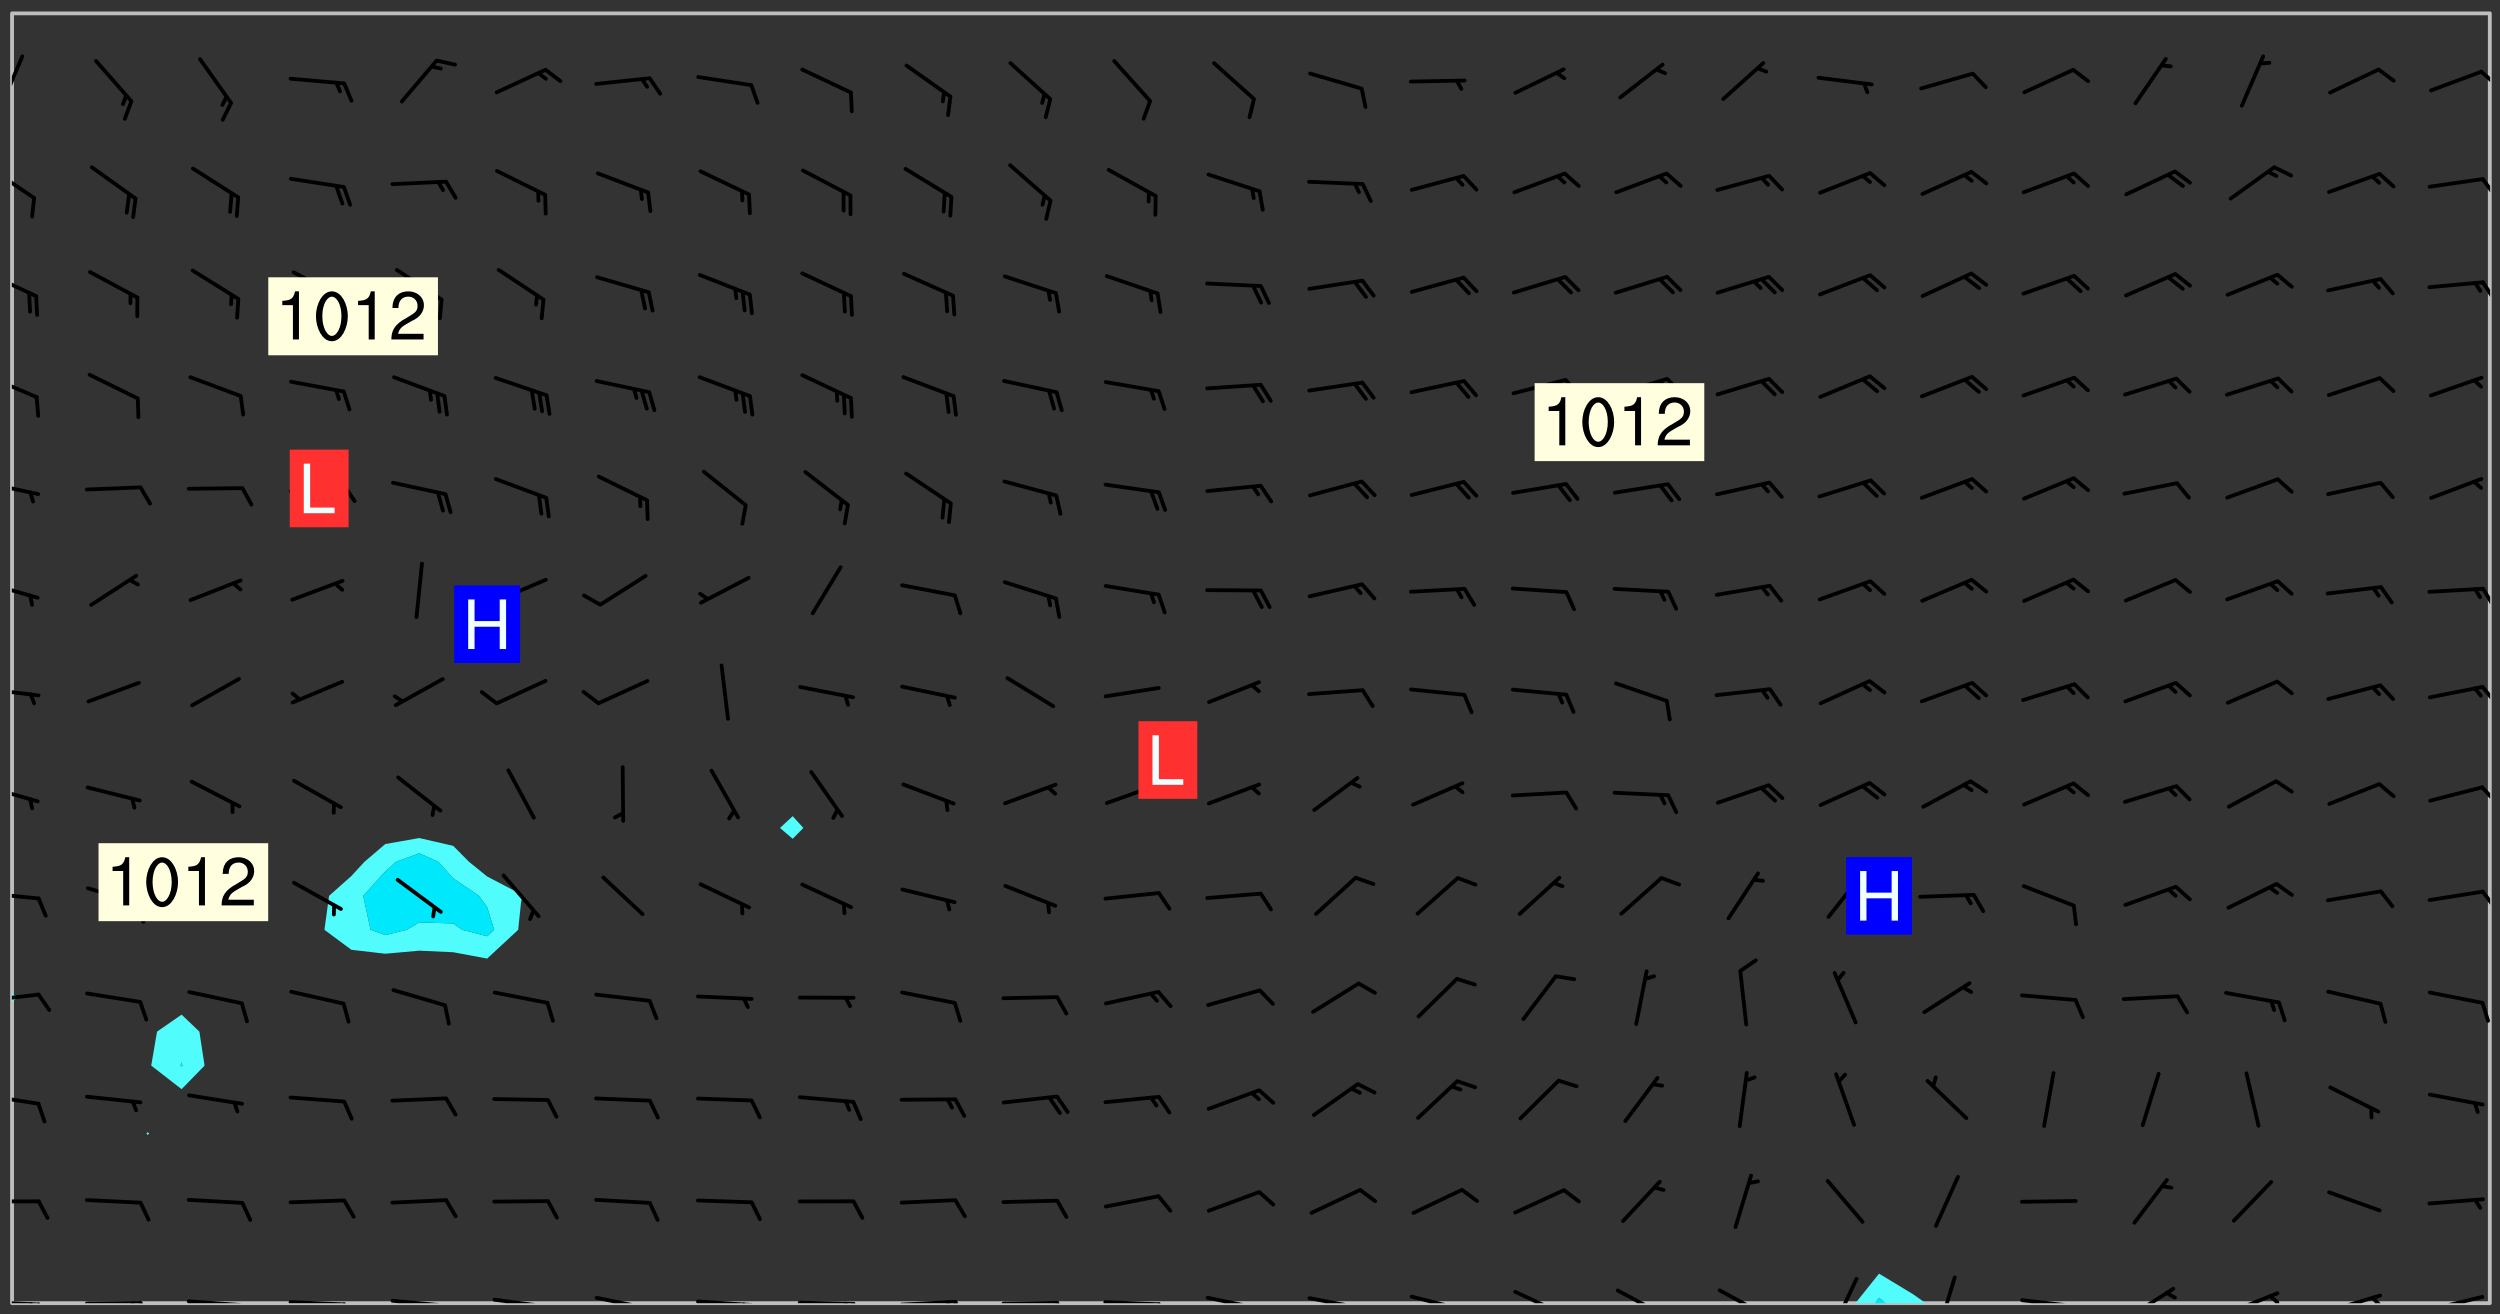 <svg xmlns="http://www.w3.org/2000/svg" role="img" xmlns:xlink="http://www.w3.org/1999/xlink" viewBox="142.45 309.95 326.84 171.84"><rect x="142.45" y="309.95" width="326.84" height="171.84" fill="#333333" stroke="none"/><defs><clipPath id="clip2"><path d="M 144 441 L 145 441 L 145 480.328 L 144 480.328 Z M 144 441"/></clipPath><clipPath id="clip3"><path d="M 144 311.672 L 145 311.672 L 145 440 L 144 440 Z M 144 311.672"/></clipPath><clipPath id="clip4"><path d="M 144 311.672 L 468 311.672 L 468 480.328 L 144 480.328 Z M 144 311.672"/></clipPath><clipPath id="clip5"><path d="M 385 476 L 395 476 L 395 480.328 L 385 480.328 Z M 385 476"/></clipPath><clipPath id="clip6"><path d="M 387 479 L 390 479 L 390 480.328 L 387 480.328 Z M 387 479"/></clipPath><clipPath id="clip7"><path d="M 467 311.672 L 468 311.672 L 468 480.328 L 467 480.328 Z M 467 311.672"/></clipPath><clipPath id="clip8"><path d="M 144 479 L 148 479 L 148 480.328 L 144 480.328 Z M 144 479"/></clipPath><clipPath id="clip9"><path d="M 147 480 L 149 480 L 149 480.328 L 147 480.328 Z M 147 480"/></clipPath><clipPath id="clip10"><path d="M 146 480 L 148 480 L 148 480.328 L 146 480.328 Z M 146 480"/></clipPath><clipPath id="clip11"><path d="M 153 480 L 162 480 L 162 480.328 L 153 480.328 Z M 153 480"/></clipPath><clipPath id="clip12"><path d="M 160 480 L 163 480 L 163 480.328 L 160 480.328 Z M 160 480"/></clipPath><clipPath id="clip13"><path d="M 159 480 L 161 480 L 161 480.328 L 159 480.328 Z M 159 480"/></clipPath><clipPath id="clip14"><path d="M 166 479 L 175 479 L 175 480.328 L 166 480.328 Z M 166 479"/></clipPath><clipPath id="clip15"><path d="M 173 480 L 176 480 L 176 480.328 L 173 480.328 Z M 173 480"/></clipPath><clipPath id="clip16"><path d="M 180 479 L 188 479 L 188 480.328 L 180 480.328 Z M 180 479"/></clipPath><clipPath id="clip17"><path d="M 187 480 L 189 480 L 189 480.328 L 187 480.328 Z M 187 480"/></clipPath><clipPath id="clip18"><path d="M 193 479 L 202 479 L 202 480.328 L 193 480.328 Z M 193 479"/></clipPath><clipPath id="clip19"><path d="M 200 480 L 202 480 L 202 480.328 L 200 480.328 Z M 200 480"/></clipPath><clipPath id="clip20"><path d="M 206 479 L 215 479 L 215 480.328 L 206 480.328 Z M 206 479"/></clipPath><clipPath id="clip21"><path d="M 213 480 L 216 480 L 216 480.328 L 213 480.328 Z M 213 480"/></clipPath><clipPath id="clip22"><path d="M 220 479 L 228 479 L 228 480.328 L 220 480.328 Z M 220 479"/></clipPath><clipPath id="clip23"><path d="M 227 480 L 229 480 L 229 480.328 L 227 480.328 Z M 227 480"/></clipPath><clipPath id="clip24"><path d="M 233 479 L 241 479 L 241 480.328 L 233 480.328 Z M 233 479"/></clipPath><clipPath id="clip25"><path d="M 240 480 L 242 480 L 242 480.328 L 240 480.328 Z M 240 480"/></clipPath><clipPath id="clip26"><path d="M 239 480 L 241 480 L 241 480.328 L 239 480.328 Z M 239 480"/></clipPath><clipPath id="clip27"><path d="M 246 480 L 255 480 L 255 480.328 L 246 480.328 Z M 246 480"/></clipPath><clipPath id="clip28"><path d="M 253 480 L 256 480 L 256 480.328 L 253 480.328 Z M 253 480"/></clipPath><clipPath id="clip29"><path d="M 252 480 L 254 480 L 254 480.328 L 252 480.328 Z M 252 480"/></clipPath><clipPath id="clip30"><path d="M 260 479 L 268 479 L 268 480.328 L 260 480.328 Z M 260 479"/></clipPath><clipPath id="clip31"><path d="M 267 479 L 269 479 L 269 480.328 L 267 480.328 Z M 267 479"/></clipPath><clipPath id="clip32"><path d="M 266 479 L 268 479 L 268 480.328 L 266 480.328 Z M 266 479"/></clipPath><clipPath id="clip33"><path d="M 273 480 L 281 480 L 281 480.328 L 273 480.328 Z M 273 480"/></clipPath><clipPath id="clip34"><path d="M 280 480 L 283 480 L 283 480.328 L 280 480.328 Z M 280 480"/></clipPath><clipPath id="clip35"><path d="M 286 479 L 295 479 L 295 480.328 L 286 480.328 Z M 286 479"/></clipPath><clipPath id="clip36"><path d="M 293 480 L 296 480 L 296 480.328 L 293 480.328 Z M 293 480"/></clipPath><clipPath id="clip37"><path d="M 300 479 L 308 479 L 308 480.328 L 300 480.328 Z M 300 479"/></clipPath><clipPath id="clip38"><path d="M 305 480 L 307 480 L 307 480.328 L 305 480.328 Z M 305 480"/></clipPath><clipPath id="clip39"><path d="M 313 479 L 321 479 L 321 480.328 L 313 480.328 Z M 313 479"/></clipPath><clipPath id="clip40"><path d="M 319 480 L 321 480 L 321 480.328 L 319 480.328 Z M 319 480"/></clipPath><clipPath id="clip41"><path d="M 326 479 L 335 479 L 335 480.328 L 326 480.328 Z M 326 479"/></clipPath><clipPath id="clip42"><path d="M 332 480 L 334 480 L 334 480.328 L 332 480.328 Z M 332 480"/></clipPath><clipPath id="clip43"><path d="M 340 478 L 348 478 L 348 480.328 L 340 480.328 Z M 340 478"/></clipPath><clipPath id="clip44"><path d="M 353 478 L 361 478 L 361 480.328 L 353 480.328 Z M 353 478"/></clipPath><clipPath id="clip45"><path d="M 367 478 L 374 478 L 374 480.328 L 367 480.328 Z M 367 478"/></clipPath><clipPath id="clip46"><path d="M 381 476 L 386 476 L 386 480.328 L 381 480.328 Z M 381 476"/></clipPath><clipPath id="clip47"><path d="M 395 476 L 399 476 L 399 480.328 L 395 480.328 Z M 395 476"/></clipPath><clipPath id="clip48"><path d="M 406 479 L 415 479 L 415 480.328 L 406 480.328 Z M 406 479"/></clipPath><clipPath id="clip49"><path d="M 420 478 L 427 478 L 427 480.328 L 420 480.328 Z M 420 478"/></clipPath><clipPath id="clip50"><path d="M 433 478 L 441 478 L 441 480.328 L 433 480.328 Z M 433 478"/></clipPath><clipPath id="clip51"><path d="M 438 479 L 441 479 L 441 480.328 L 438 480.328 Z M 438 479"/></clipPath><clipPath id="clip52"><path d="M 446 479 L 454 479 L 454 480.328 L 446 480.328 Z M 446 479"/></clipPath><clipPath id="clip53"><path d="M 452 479 L 454 479 L 454 480.328 L 452 480.328 Z M 452 479"/></clipPath><clipPath id="clip54"><path d="M 459 479 L 468 479 L 468 480.328 L 459 480.328 Z M 459 479"/></clipPath><clipPath id="clip55"><path d="M 144 466 L 148 466 L 148 468 L 144 468 Z M 144 466"/></clipPath><clipPath id="clip56"><path d="M 144 452 L 148 452 L 148 455 L 144 455 Z M 144 452"/></clipPath><clipPath id="clip57"><path d="M 144 439 L 148 439 L 148 442 L 144 442 Z M 144 439"/></clipPath><clipPath id="clip58"><path d="M 144 426 L 148 426 L 148 428 L 144 428 Z M 144 426"/></clipPath><clipPath id="clip59"><path d="M 466 426 L 468 426 L 468 429 L 466 429 Z M 466 426"/></clipPath><clipPath id="clip60"><path d="M 144 412 L 148 412 L 148 415 L 144 415 Z M 144 412"/></clipPath><clipPath id="clip61"><path d="M 466 412 L 468 412 L 468 415 L 466 415 Z M 466 412"/></clipPath><clipPath id="clip62"><path d="M 144 399 L 148 399 L 148 402 L 144 402 Z M 144 399"/></clipPath><clipPath id="clip63"><path d="M 466 399 L 468 399 L 468 402 L 466 402 Z M 466 399"/></clipPath><clipPath id="clip64"><path d="M 144 385 L 148 385 L 148 389 L 144 389 Z M 144 385"/></clipPath><clipPath id="clip65"><path d="M 466 386 L 468 386 L 468 390 L 466 390 Z M 466 386"/></clipPath><clipPath id="clip66"><path d="M 144 372 L 148 372 L 148 375 L 144 375 Z M 144 372"/></clipPath><clipPath id="clip67"><path d="M 144 358 L 148 358 L 148 363 L 144 363 Z M 144 358"/></clipPath><clipPath id="clip68"><path d="M 144 345 L 148 345 L 148 349 L 144 349 Z M 144 345"/></clipPath><clipPath id="clip69"><path d="M 466 346 L 468 346 L 468 350 L 466 350 Z M 466 346"/></clipPath><clipPath id="clip70"><path d="M 144 331 L 148 331 L 148 337 L 144 337 Z M 144 331"/></clipPath><clipPath id="clip71"><path d="M 466 333 L 468 333 L 468 336 L 466 336 Z M 466 333"/></clipPath><clipPath id="clip72"><path d="M 144 317 L 146 317 L 146 325 L 144 325 Z M 144 317"/></clipPath><clipPath id="clip73"><path d="M 466 319 L 468 319 L 468 322 L 466 322 Z M 466 319"/></clipPath><g id="surface617" clip-path="url(#clip1)"><path fill="#fff" fill-opacity="0" fill-rule="evenodd" d="M 0 0 L 1000 0 L 1000 1000 L 0 1000 Z M 0 0"/><path fill="#d3d3d3" fill-opacity="0" fill-rule="evenodd" d="M162.152 355.867L161.918 356.16 161.977 356.395 162.094 356.566 162.27 356.801 162.562 357.148 162.676 357.207 162.793 357.035 162.852 356.801 163.027 356.625 163.492 356.449 164.191 356.449 164.426 356.742 164.715 357.559 164.773 357.734 164.949 357.965 165.301 358.199 166 358.898 166.172 359.074 166.406 359.422 166.641 359.832 166.93 360.414 167.34 360.879 167.57 361.113 167.805 361.289 167.922 361.52 168.098 361.812 168.27 362.977 168.27 363.211 168.328 363.5 168.387 363.617 168.504 363.734 168.852 364.145 168.969 364.316 169.145 364.492 169.32 364.727 169.438 364.898 169.609 365.25 169.668 365.484 169.902 365.891 170.137 365.832 169.961 366.008 169.902 366.938 169.32 366.938 169.086 366.824 168.738 366.938 168.621 367.055 168.562 367.348 168.504 367.523 168.387 367.695 167.922 367.988 167.863 368.223 167.805 368.336 167.805 368.98 167.863 369.152 167.863 369.562 167.922 369.621 167.922 370.027 167.98 370.434 168.098 370.609 168.156 370.668 168.387 371.309 168.328 371.602 168.328 372.301 168.27 372.883 168.27 373.117 168.211 373.348 168.156 373.699 168.156 375.621 168.211 375.738 168.637 375.738 168.27 375.855 168.246 376.207 169.137 377.375 170.879 377.914 172.219 378.273 172.219 378.812 172.309 379.621 172.844 380.336 174.363 380.605 175.254 380.52 175.344 381.684 175.879 381.863 177.039 381.684 179.094 380.699 180.254 380.336 182.133 380.16 183.828 379.98 183.648 380.699 182.133 380.785 180.883 380.875 180.078 381.145 179.004 381.953 179.273 382.672 179.809 383.57 179.629 384.195 179.363 385.004 179.629 386.082 180.254 386.98 181.059 387.16 182.309 386.98 182.043 387.703 182.141 388.207 182.195 388.5 182.195 388.672 182.254 388.965 182.254 389.371 182.43 389.488 182.781 389.605 183.188 389.605 183.48 389.43 183.594 389.312 183.652 389.195 183.77 388.965 183.828 388.789 184.18 388.324 184.41 388.148 184.586 388.09 184.762 388.148 184.82 388.324 184.938 389.312 184.992 389.781 185.051 389.953 185.168 390.188 185.344 390.246 186.16 390.305 186.449 390.305 186.566 390.539 186.625 390.945 186.684 391.297 186.684 392.402 186.801 392.695 186.918 393.043 187.207 393.742 187.383 394.094 187.965 394.848 188.316 395.023 188.488 395.082 188.957 395.316 189.598 395.781 189.945 396.016 190.238 396.191 190.531 396.246 190.762 396.309 191.578 396.656 191.871 396.832 191.984 397.004 192.336 397.355 192.453 397.531 192.977 398.172 192.977 398.461 193.035 398.812 193.035 399.16 193.094 399.512 193.152 399.801 193.27 399.859 193.441 399.918 193.617 399.918 194.199 400.152 194.375 400.27 194.551 400.559 194.727 400.793 194.84 401.027 195.133 401.258 195.25 401.375 195.25 401.785 195.309 401.84 195.598 402.074 195.832 402.191 195.891 402.309 196.008 402.48 196.066 402.598 196.297 402.832 196.355 403.008 196.59 403.066 196.707 403.125 196.59 403.238 196.531 403.355 196.531 403.473 196.414 403.766 196.297 404.055 196.297 404.637 196.473 404.754 196.59 404.812 196.648 404.93 196.766 405.047 196.879 405.105 197.055 405.453 197.113 405.805 197.172 406.211 197.172 406.387 197.113 406.562 196.996 407.262 196.996 407.434 197.113 407.609 197.406 407.902 197.812 407.902 197.988 408.02 198.105 408.191 198.223 408.484 198.223 408.719 197.695 408.719 197.465 408.484 197.23 408.484 197.055 408.543 196.996 409.242 197.055 409.59 197.172 409.766 197.348 410.176 197.465 410.406 197.754 410.875 197.93 410.93 198.453 410.93 198.688 410.988 199.445 411.629 199.504 411.922 199.504 412.156 199.562 412.215 199.793 412.562 199.793 412.914 199.676 413.086 199.676 413.379 199.969 413.668 200.262 413.844 200.434 413.902 200.727 414.078 201.02 414.195 201.602 414.602 201.891 414.836 202.184 415.012 202.402 415.172 202.418 415.184 202.648 415.359 203.289 415.883 203.465 416.117 203.582 416.293 203.758 416.469 203.871 416.641 203.871 417.281 203.988 417.457 204.457 417.574 205.039 417.691 205.273 417.75 205.504 417.863 205.797 417.98 205.91 418.039 206.496 418.391 206.785 418.562 206.961 418.625 207.137 418.68 207.312 418.738 208.012 419.09 208.301 419.266 208.535 419.32 208.824 419.496 209.059 419.613 209.699 420.02 209.992 420.137 210.164 420.195 210.398 420.254 210.809 420.312 211.039 420.371 211.273 420.488 211.332 420.66 210.922 420.836 211.391 420.895 211.449 421.188 211.562 421.422 211.738 421.477 211.973 421.535 212.148 421.594 212.555 421.711 213.195 421.945 213.312 422.117 213.371 422.352 213.371 422.527 213.312 422.645 213.254 423.051 213.488 423.285 213.605 423.344 213.953 423.461 214.594 423.691 214.77 423.809 215.059 423.926 215.234 424.102 215.469 424.566 216.051 425.672 216.227 425.848 216.574 426.023 216.75 426.141 217.102 426.258 218.148 426.781 218.383 426.84 218.848 426.953 219.141 427.012 219.605 427.188 220.363 427.77 220.598 428.004 220.945 428.469 221.121 428.645 221.41 428.879 222.227 429.578 222.52 429.754 222.809 430.043 223.102 430.219 223.395 430.508 224.09 431.148 224.266 431.324 224.559 431.559 224.848 431.793 225.316 432.082 225.957 432.664 226.305 432.898 226.539 433.191 226.887 433.539 227.238 434.004 228.172 434.996 228.52 435.402 228.637 435.578 228.871 435.637 228.984 435.754 229.629 435.93 229.859 436.043 230.094 436.102 230.387 436.277 230.617 436.395 231.551 437.094 231.957 437.5 232.191 437.676 232.598 437.852 232.832 437.969 233.648 438.316 233.996 438.551 234.23 438.668 234.523 438.957 234.754 439.074 235.512 439.426 235.863 439.598 236.094 439.656 236.387 439.773 236.621 439.832 237.492 440.008 238.309 440.008 238.777 440.238 238.949 440.297 239.824 440.996 240.289 441.113 240.582 441.172 240.758 441.23 240.988 441.289 241.457 441.348 241.805 441.406 242.156 441.465 242.562 441.523 242.855 441.523 243.027 441.582 243.027 441.812 243.203 441.988 243.496 441.988 243.844 442.047 244.195 442.105 244.895 442.223 245.535 442.223 246 441.988 246.293 441.812 246.465 441.695 246.875 441.523 247.164 441.348 248.098 440.883 248.566 440.59 249.09 440.297 249.555 440.125 250.02 439.949 251.07 439.484 251.359 439.367 251.77 439.25 252.059 439.133 252.586 438.957 254.102 438.258 254.684 437.91 254.973 437.852 255.266 437.793 255.613 437.676 256.488 437.445 256.84 437.328 256.953 437.328 257.188 437.27 258.062 437.035 258.297 436.977 259.109 436.977 259.461 436.918 260.277 436.801 260.449 436.742 260.801 436.688 261.094 436.629 261.324 436.57 262.141 436.395 262.316 436.336 262.664 436.336 262.898 436.277 263.363 436.16 264.121 435.988 264.355 435.93 264.703 435.93 265.113 435.812 265.402 435.754 266.688 435.695 266.977 435.695 267.387 435.637 267.617 435.578 267.793 435.578 268.668 435.461 269.074 435.461 269.484 435.344 269.832 435.344 270.184 435.23 271.055 435.172 272.805 435.172 273.852 435.461 274.262 435.578 274.551 435.695 274.902 435.812 275.191 435.93 276.242 436.102 276.531 436.16 276.824 436.16 277.117 436.219 277.289 436.277 277.699 436.336 277.871 436.395 277.988 436.453 278.105 436.453 278.223 436.512 278.574 436.57 278.688 436.57 279.098 436.637 281.02 437.031 282.945 437.426 284.465 437.875 286.16 438.594 288.305 439.398 289.91 438.68 291.34 437.875 292.5 436.797 293.75 436.348 296.785 435.629 298.66 435.27 300.805 433.922 303.039 432.668 305.539 431.41 307.234 430.961 309.02 430.781 310.18 430.512 310.805 431.051 312.145 430.781 312.859 429.793 313.844 428.449 314.289 428.27 315.094 427.91 316.969 427.371 318.754 426.922 320.004 426.652 321.164 426.562 322.863 426.473 324.824 426.203 326.074 426.113 326.613 426.113 327.238 426.023 328.129 426.023 330.273 425.844 332.684 425.664 335.273 425.574 336.969 425.754 338.578 425.844 340.008 426.203 341.168 426.922 343.043 427.91 344.203 429.438 344.469 430.152 345.098 430.242 345.453 431.141 345.988 431.68 346.523 433.207 347.598 433.566 348.133 433.566 347.328 434.102 347.418 435.809 348.133 438.504 349.023 439.309 349.918 440.297 350.633 441.555 352.418 442.094 353.938 441.914 354.293 443.258 355.902 442.453 356.883 441.914 357.152 442.184 357.469 441.969 357.688 441.824 358.488 442.273 358.938 441.914 359.293 441.914 359.828 441.645 360.367 440.926 360.902 440.656 361.527 439.668 362.688 440.117 363.527 440.488 364.922 441.105 366.617 440.926 368.223 440.926 370.008 441.016 370.188 439.309 370.723 437.965 371.527 438.234 372.02 439.082 372.422 439.488 372.332 440.027 372.332 440.387 373.047 440.836 373.758 440.566 375.188 440.566 375.547 441.555 375.992 442.812 376.707 444.156 377.957 444.785 379.652 445.414 380.367 445.234 380.547 444.695 381.527 444.605 381.977 444.965 382.062 446.223 381.797 446.852 381.262 447.031 381.262 447.57 381.977 448.555 382.242 449.094 383.227 450.082 384.027 451.16 383.762 451.52 383.672 452.418 383.047 454.75 382.691 456.816 382.602 458.609 382.422 459.328 382.332 459.867 382.332 461.305 381.352 463.188 380.992 464.895 380.457 465.793 379.652 466.961 379.387 467.5 381.441 468.754 381.527 469.113 381.172 469.652 381.082 469.473 381.082 470.281 381.172 471.719 380.727 472.434 379.652 472.527 379.387 473.242 379.922 474.141 380.727 474.859 381.887 475.668 383.227 475.938 383.672 476.297 383.316 476.746 381.527 476.656 380.277 476.207 379.562 475.488 378.938 475.398 378.762 478.988 378.574 480.297 467.934 480.297 467.934 311.703 412.664 311.703 412.664 360.785 413.426 360.91 416.715 361.453 418.738 364.289 418.738 367.043 421.09 367.375 423.438 367.707 427.488 367.707 426.109 371.867 424.086 372.574 422.062 373.277 421.52 373.621 418.926 375.238 418.738 375.355 416.715 373.277 415.984 370.535 413.312 368.457 411.938 364.957 411.871 364.875 409.914 362.203 412.664 360.785 412.664 311.703 294.422 311.703 294.422 403.117 294.539 403.148 294.672 403.16 294.746 403.234 294.852 403.281 294.941 403.34 295.027 403.398 295.117 403.457 295.414 403.754 295.473 403.844 295.504 403.961 295.531 404.078 295.547 404.215 295.516 404.332 295.457 404.422 295.398 404.508 295.355 404.613 295.309 404.715 295.281 404.836 295.281 404.98 295.457 405.25 295.605 405.398 295.68 405.484 295.754 405.559 295.797 405.664 295.859 405.754 295.918 405.84 295.961 405.945 296.02 406.035 296.066 406.137 296.109 406.242 296.168 406.328 296.285 406.508 296.359 406.582 296.422 406.668 296.48 406.758 296.523 406.863 296.582 406.953 296.641 407.039 296.703 407.129 296.762 407.219 296.805 407.32 296.922 407.5 296.996 407.574 297.055 407.66 297.129 407.734 297.219 407.793 297.324 407.84 297.473 407.84 297.605 407.824 297.738 407.84 297.84 407.793 297.914 407.719 297.961 407.617 297.945 407.484 297.945 407.336 297.898 407.23 297.871 407.113 297.824 407.012 297.797 406.891 297.754 406.789 297.691 406.699 297.648 406.598 297.605 406.492 297.574 406.375 297.559 406.242 297.547 406.105 297.633 406.047 297.691 405.961 297.812 405.93 297.855 406.035 297.871 406.168 297.871 406.285 297.93 406.387 297.988 406.477 298.078 406.535 298.227 406.684 298.285 406.773 298.328 406.879 298.316 406.98 298.402 407.039 298.508 407.086 298.594 407.145 298.684 407.203 298.758 407.277 298.641 407.305 298.535 407.352 298.449 407.41 298.375 407.484 298.316 407.574 298.254 407.66 298.227 407.781 298.18 407.883 298.137 407.988 298.105 408.105 298.094 408.238 298.078 408.371 298.078 408.52 298.105 408.637 298.152 408.742 298.195 408.844 298.254 408.934 298.328 409.008 298.418 409.066 298.492 409.141 298.582 409.199 298.641 409.289 298.684 409.395 298.73 409.496 298.848 409.527 298.98 409.543 299.129 409.543 299.246 409.512 299.352 409.555 299.395 409.66 299.441 409.762 299.469 409.883 299.5 410 299.527 410.117 299.559 410.238 299.586 410.355 299.691 410.398 299.793 410.445 299.926 410.43 300.074 410.578 300.137 410.664 300.211 410.738 300.281 410.812 300.371 410.875 300.477 410.918 300.578 410.961 300.695 410.992 300.832 411.008 300.949 410.977 301.023 410.902 301.051 410.785 301.039 410.652 301.008 410.531 300.98 410.414 301.023 410.309 301.141 410.309 301.23 410.371 301.348 410.398 301.496 410.398 301.629 410.414 301.777 410.414 301.91 410.43 302.043 410.414 302.191 410.414 302.324 410.398 302.457 410.387 302.594 410.398 302.711 410.371 302.844 410.355 303.035 410.297 302.977 410.473 302.961 410.605 302.934 410.727 302.918 410.859 302.859 410.945 302.727 410.961 302.621 411.008 302.516 411.051 302.398 411.082 302.281 411.109 302.016 411.141 301.867 411.141 301.734 411.156 301.66 411.23 301.719 411.316 301.867 411.465 301.984 411.645 302.059 411.715 302.148 411.777 302.238 411.836 302.324 411.895 302.414 411.953 302.516 411.996 302.621 412.059 302.727 412.102 302.812 412.16 302.918 412.207 303.02 412.25 303.199 412.367 303.258 412.457 303.215 412.559 303.168 412.664 303.184 412.797 303.406 413.02 303.465 413.109 303.508 413.211 303.539 413.332 303.582 413.434 303.598 413.566 303.629 413.684 303.641 413.82 303.672 413.938 303.82 414.086 303.922 414.129 304.027 414.172 304.145 414.203 304.277 414.219 304.414 414.234 304.531 414.234 304.648 414.203 304.738 414.145 304.781 414.039 304.828 413.938 304.871 413.832 304.902 413.715 304.914 413.582 304.914 413.434 304.902 413.301 304.887 413.168 304.855 413.051 304.812 412.945 304.766 412.84 304.723 412.738 304.68 412.633 304.664 412.5 304.68 412.367 304.707 412.25 304.738 412.133 304.766 412.012 304.812 411.91 304.902 411.852 304.988 411.789 305.062 411.715 305.152 411.656 305.375 411.434 305.434 411.348 305.508 411.273 305.625 411.094 305.684 411.008 305.684 410.859 305.609 410.785 305.508 410.738 305.402 410.695 305.301 410.652 305.242 410.562 305.195 410.457 305.168 410.34 305.258 410.281 305.375 410.25 305.477 410.207 305.656 410.09 305.805 409.941 305.816 409.809 305.805 409.703 305.715 409.645 305.582 409.66 305.434 409.66 305.301 409.676 305.168 409.66 305.047 409.629 304.961 409.57 304.887 409.496 304.828 409.406 304.766 409.32 304.648 409.141 304.59 409.055 304.621 408.934 304.707 408.875 304.828 408.844 304.887 408.758 304.887 408.637 304.855 408.52 304.797 408.43 304.738 408.344 304.691 408.238 304.664 408.121 304.648 407.988 304.707 407.898 304.781 407.824 304.871 407.766 304.988 407.586 305.062 407.512 305.121 407.426 305.27 407.277 305.391 407.246 305.523 407.23 305.656 407.246 305.73 407.32 305.773 407.426 305.789 407.559 305.758 407.676 305.641 407.707 305.508 407.719 305.359 407.867 305.316 407.973 305.27 408.074 305.242 408.195 305.211 408.312 305.211 408.461 305.242 408.578 305.285 408.684 305.344 408.773 305.418 408.844 305.492 408.918 305.609 408.949 305.73 408.977 305.848 408.949 305.98 408.934 306.098 408.934 306.188 408.992 306.262 409.066 306.309 409.172 306.367 409.258 306.469 409.305 306.602 409.32 306.707 409.363 306.793 409.422 306.781 409.527 306.707 409.602 306.527 409.719 306.469 409.809 306.379 409.867 306.309 409.941 306.234 410.016 306.172 410.105 306.145 410.223 306.129 410.355 306.145 410.488 306.129 410.621 306.129 410.77 306.145 410.902 306.172 411.02 306.203 411.141 306.277 411.215 306.367 411.273 306.453 411.332 306.543 411.391 306.66 411.422 306.66 411.508 306.559 411.555 306.469 411.613 306.203 411.645 306.086 411.672 305.938 411.672 305.832 411.715 305.73 411.762 305.672 411.852 305.609 412.086 305.598 412.219 305.566 412.34 305.551 412.473 305.551 412.766 305.539 412.898 305.551 413.035 305.566 413.168 305.699 413.184 305.832 413.195 305.953 413.227 306.039 413.285 306.113 413.359 306.16 413.465 306.203 413.566 306.219 413.699 306.219 414.145 306.203 414.277 306.203 414.723 306.234 414.988 306.262 415.105 306.277 415.238 306.309 415.355 306.395 415.566 306.426 415.832 306.426 415.98 306.395 416.098 306.367 416.215 306.336 416.336 306.309 416.453 306.277 416.57 306.246 416.691 306.234 416.824 306.219 416.957 306.309 417.016 306.426 416.984 306.527 417 306.574 417.105 306.543 417.371 306.543 417.812 306.5 417.918 306.453 418.023 306.41 418.125 306.367 418.23 306.309 418.316 306.277 418.438 306.234 418.555 306.203 418.672 306.188 418.805 306.203 418.938 306.262 419.027 306.367 419.074 306.453 419.133 306.512 419.219 306.5 419.355 306.469 419.473 306.426 419.574 306.426 420.02 306.41 420.152 306.41 420.301 306.379 420.418 306.336 420.523 306.309 420.641 306.262 420.746 306.219 420.848 306.188 420.969 306.16 421.086 306.129 421.219 306.098 421.336 306.07 421.453 306.027 421.559 305.996 421.676 305.965 421.797 305.953 421.93 305.938 422.062 305.938 422.359 305.965 422.477 305.965 422.625 306.012 423.023 306.039 423.141 306.098 423.23 306.219 423.262 306.367 423.262 306.5 423.246 306.559 423.336 306.559 423.453 306.5 423.543 306.41 423.602 306.309 423.645 306.203 423.691 306.113 423.75 306.027 423.809 305.891 423.824 305.773 423.793 305.641 423.777 305.539 423.824 305.477 423.91 305.465 424.047 305.449 424.18 305.418 424.297 305.391 424.414 305.375 424.547 305.344 424.668 305.344 424.965 305.359 425.098 305.391 425.215 305.391 425.363 305.402 425.496 305.402 425.645 305.375 425.762 305.328 425.863 305.301 425.984 305.27 426.102 305.211 426.191 305.137 426.266 305.035 426.309 304.93 426.355 304.812 426.383 304.691 426.414 304.59 426.367 304.648 426.281 304.754 426.234 304.781 426.117 304.812 426 304.84 425.879 304.871 425.762 304.871 425.613 304.887 425.48 304.855 425.363 304.812 425.258 304.707 425.273 304.633 425.348 304.531 425.391 304.441 425.453 304.367 425.527 304.324 425.629 304.309 425.762 304.277 425.879 304.25 426 304.219 426.117 304.191 426.234 304.16 426.355 304.133 426.473 304.102 426.59 304.059 426.695 303.969 426.754 303.879 426.754 303.762 426.723 303.73 426.637 303.746 426.5 303.715 426.383 303.715 426.234 303.703 426.102 303.703 425.953 303.641 425.719 303.613 425.598 303.57 425.496 303.523 425.391 303.465 425.305 303.406 425.215 303.363 425.109 303.301 425.023 303.152 424.875 303.082 424.801 302.977 424.754 302.871 424.711 302.77 424.668 302.473 424.371 302.383 424.297 302.297 424.238 302.191 424.195 302.102 424.133 302.016 424.074 301.91 424.031 301.82 423.973 301.734 423.91 301.66 423.84 301.555 423.793 301.469 423.734 301.363 423.691 301.273 423.629 301.172 423.586 301.066 423.543 300.98 423.484 300.875 423.438 300.77 423.395 300.668 423.348 300.578 423.289 300.477 423.246 300.371 423.203 300.281 423.141 300.164 423.113 300.031 423.098 299.898 423.113 299.75 423.113 299.617 423.129 299.5 423.098 299.41 423.039 299.336 422.965 299.246 422.906 299.145 422.859 298.996 422.859 298.875 422.832 298.773 422.789 298.699 422.715 298.582 422.535 298.492 422.477 298.391 422.434 298.301 422.371 298.195 422.328 298.105 422.27 298.02 422.211 297.914 422.164 297.855 422.078 297.797 421.988 297.754 421.883 297.707 421.781 297.633 421.707 297.547 421.648 297.473 421.574 297.383 421.516 297.16 421.293 297.117 421.188 297.086 420.922 297.191 420.879 297.336 420.879 297.441 420.922 297.516 420.996 297.605 421.055 297.691 421.113 297.797 421.16 297.887 421.219 298.035 421.367 298.105 421.441 298.254 421.59 298.316 421.676 298.391 421.75 298.477 421.809 298.551 421.883 298.641 421.945 298.73 422.004 298.816 422.062 299.086 422.238 299.188 422.285 299.293 422.328 299.395 422.371 299.441 422.297 299.5 422.211 299.574 422.137 299.645 422.062 299.75 422.105 299.824 422.18 299.883 422.27 299.926 422.371 299.973 422.477 300.016 422.582 300.137 422.609 300.254 422.582 300.328 422.492 300.371 422.387 300.43 422.297 300.504 422.223 300.609 422.18 300.727 422.152 300.859 422.164 300.949 422.223 301.098 422.371 301.156 422.461 301.199 422.566 301.246 422.668 301.289 422.773 301.332 422.875 301.438 422.922 301.543 422.965 301.676 422.98 301.762 422.922 301.82 422.832 301.895 422.758 302 422.715 302.117 422.742 302.223 422.789 302.324 422.832 302.43 422.875 302.531 422.922 302.711 423.039 302.711 423.156 302.695 423.289 302.711 423.422 302.727 423.559 302.785 423.645 302.887 423.691 303.008 423.719 303.125 423.75 303.273 423.75 303.391 423.719 303.449 423.629 303.629 423.512 303.688 423.422 303.762 423.348 303.82 423.262 303.938 423.082 304.117 422.965 304.234 422.996 304.324 423.055 304.367 423.129 304.352 423.262 304.352 423.379 304.441 423.438 304.59 423.438 304.723 423.422 304.855 423.41 305.121 423.379 305.227 423.336 305.344 423.305 305.465 423.277 305.539 423.203 305.609 423.129 305.672 423.039 305.656 422.934 305.609 422.832 305.508 422.789 305.402 422.773 305.285 422.801 305.02 422.832 304.871 422.832 304.797 422.758 304.707 422.699 304.59 422.668 304.473 422.641 304.34 422.625 304.191 422.625 304.059 422.641 303.762 422.641 303.656 422.594 303.508 422.445 303.465 422.344 303.406 422.254 303.629 422.031 303.715 421.973 303.82 421.93 303.938 421.898 304.07 421.883 304.203 421.898 304.34 421.914 304.441 421.957 304.574 421.945 304.664 421.883 304.766 421.84 304.828 421.75 304.781 421.648 304.691 421.59 304.574 421.559 304.473 421.516 304.414 421.426 304.352 421.336 304.352 421.219 304.367 421.086 304.473 421.039 304.547 420.969 304.547 420.848 304.457 420.789 304.426 420.672 304.516 420.613 304.59 420.539 304.633 420.434 304.691 420.344 304.738 420.242 304.754 420.109 304.754 419.961 304.707 419.855 304.664 419.754 304.574 419.695 304.441 419.68 304.34 419.637 304.203 419.621 304.086 419.59 303.641 419.59 303.508 419.574 303.375 419.562 303.242 419.547 303.125 419.516 302.977 419.516 302.844 419.5 302.711 419.488 302.445 419.457 302.324 419.414 302.238 419.355 302.164 419.281 302.164 419.133 302.176 419 302.281 418.953 302.383 418.91 302.516 418.895 302.668 418.895 302.801 418.879 303.094 418.879 303.215 418.91 303.316 418.953 303.406 419.012 303.641 419.074 303.762 419.027 303.852 418.969 303.953 418.926 304.086 418.91 304.191 418.953 304.293 419 304.426 419.012 304.547 418.984 304.691 418.984 304.812 418.953 304.93 418.926 305.035 418.879 305.109 418.805 305.195 418.746 305.344 418.598 305.402 418.512 305.449 418.406 305.477 418.289 305.492 418.184 305.391 418.141 305.301 418.082 305.184 418.051 305.078 418.008 304.988 417.945 304.914 417.859 304.84 417.785 304.738 417.742 304.633 417.695 304.531 417.652 304.473 417.562 304.426 417.461 304.34 417.25 304.277 417.164 304.219 417.074 304.145 417 304.059 416.941 303.789 416.941 303.672 416.973 303.582 417.031 303.48 417.074 303.348 417.09 303.242 417.074 303.215 416.957 303.152 416.867 303.035 416.836 302.934 416.793 302.785 416.645 302.754 416.527 302.738 416.422 302.812 416.348 302.992 416.23 303.109 416.203 303.227 416.172 303.363 416.188 303.465 416.23 303.57 416.273 303.672 416.32 303.777 416.363 303.895 416.395 304.027 416.41 304.145 416.438 304.277 416.453 304.383 416.438 304.473 416.379 304.398 416.305 304.293 416.262 304.219 416.188 304.145 416.098 303.996 415.949 303.91 415.891 303.82 415.832 303.746 415.758 303.656 415.699 303.555 415.652 303.434 415.625 303.332 415.578 303.227 415.535 303.109 415.504 303.008 415.461 302.887 415.43 302.738 415.43 302.621 415.461 302.516 415.504 302.43 415.566 302.25 415.684 302.164 415.742 302.074 415.801 301.969 415.848 301.883 415.906 301.777 415.949 301.676 415.992 301.57 416.039 301.496 416.113 301.438 416.203 301.379 416.289 301.332 416.395 301.273 416.48 301.199 416.555 301.066 416.543 300.949 416.512 300.832 416.512 300.758 416.586 300.668 416.645 300.594 416.719 300.504 416.777 300.418 416.836 300.312 416.883 300.211 416.926 300.074 416.941 299.973 416.898 299.824 416.75 299.719 416.703 299.633 416.703 299.527 416.75 299.426 416.793 299.305 416.824 299.188 416.793 299.113 416.719 299.113 416.602 299.145 416.48 299.219 416.41 299.277 416.32 299.352 416.246 299.469 416.215 299.574 416.172 299.867 416.172 300 416.156 300.137 416.141 300.238 416.098 300.328 416.039 300.43 415.992 300.52 415.934 300.652 415.922 300.742 415.98 300.875 415.992 300.965 415.934 301.051 415.875 301.156 415.832 301.246 415.773 301.332 415.711 301.422 415.652 301.57 415.504 301.629 415.418 301.688 415.328 301.793 415.285 301.926 415.27 302.043 415.297 302.164 415.328 302.223 415.27 302.281 415.18 302.312 414.914 302.34 414.797 302.445 414.809 302.578 414.824 302.68 414.781 302.77 414.723 302.828 414.633 302.902 414.559 302.961 414.469 303.008 414.367 303.02 414.234 303.008 414.102 302.961 413.996 302.812 413.848 302.754 413.758 302.695 413.672 302.652 413.566 302.652 413.121 302.668 412.988 302.668 412.84 302.68 412.707 302.621 412.648 302.531 412.707 302.43 412.664 302.25 412.547 302.164 412.488 302.102 412.398 302.043 412.309 301.969 412.234 301.883 412.176 301.762 412.207 301.66 412.219 301.555 412.266 301.469 412.324 301.363 412.367 301.215 412.516 301.125 412.574 301.039 412.633 300.949 412.695 300.844 412.738 300.711 412.754 300.711 412.633 300.816 412.59 300.934 412.559 301.008 412.488 301.051 412.383 301.051 412.234 301.023 412.117 300.875 411.969 300.742 411.953 300.594 411.953 300.477 411.984 300.371 412.027 300.27 412.07 300.18 412.133 300.062 412.16 299.988 412.086 300 411.953 299.957 411.852 299.914 411.746 299.824 411.688 299.707 411.715 299.586 411.746 299.469 411.777 299.367 411.82 299.246 411.852 299.145 411.895 299.039 411.938 298.949 411.996 298.848 412.012 298.848 411.895 298.863 411.762 298.805 411.672 298.73 411.715 298.582 411.863 298.523 411.953 298.449 412.027 298.402 412.133 298.359 412.234 298.285 412.309 298.227 412.398 298.152 412.473 298.094 412.559 298.02 412.633 297.93 412.695 297.855 412.766 297.781 412.84 297.68 412.855 297.547 412.871 297.441 412.828 297.441 412.707 297.59 412.559 297.633 412.457 297.691 412.367 297.738 412.266 297.781 412.16 297.84 412.07 297.871 411.953 297.914 411.852 297.945 411.73 297.973 411.613 298.02 411.508 298.062 411.406 298.105 411.301 298.18 411.23 298.27 411.168 298.359 411.109 298.461 411.066 298.758 411.066 299.023 411.035 299.129 410.992 299.055 410.918 298.938 410.887 298.832 410.844 298.742 410.785 298.641 410.738 298.551 410.68 298.449 410.637 298.344 410.594 298.254 410.531 298.168 410.473 298.062 410.43 297.961 410.387 297.84 410.355 297.723 410.324 297.621 410.281 297.5 410.25 297.398 410.207 297.309 410.148 297.266 410.043 297.25 409.91 297.352 409.867 297.484 409.852 297.621 409.867 297.754 409.852 297.855 409.809 297.914 409.719 297.93 409.613 297.84 409.555 297.766 409.48 297.664 409.438 297.574 409.379 297.426 409.23 297.383 409.125 297.367 408.992 297.367 408.699 297.309 408.609 297.219 408.551 297.145 408.477 297.102 408.371 297.07 408.254 297.012 408.164 296.938 408.09 296.82 408.062 296.746 407.988 296.656 407.93 296.566 407.867 296.48 407.809 296.406 407.734 296.348 407.648 296.301 407.543 296.215 407.484 296.066 407.336 295.871 407.277 295.738 407.293 295.637 407.336 295.562 407.41 295.516 407.512 295.473 407.617 295.414 407.707 295.355 407.793 295.059 408.09 294.969 408.148 294.883 408.148 294.82 408.062 294.777 407.957 294.809 407.84 294.867 407.75 294.895 407.633 294.883 407.5 294.793 407.438 294.688 407.484 294.57 407.512 294.453 407.543 294.184 407.719 294.082 407.766 293.965 407.793 293.859 407.84 293.77 407.898 293.668 407.941 293.609 407.855 293.562 407.75 293.578 407.617 293.625 407.512 293.695 407.438 293.77 407.367 293.828 407.277 293.828 407.129 293.785 407.023 293.547 407.023 293.445 407.07 293.414 407.188 293.387 407.305 293.355 407.426 293.281 407.469 293.148 407.484 293.074 407.438 293.031 407.336 292.988 407.23 292.941 407.129 292.898 407.023 292.777 407.055 292.676 407.098 292.543 407.113 292.426 407.145 292.32 407.188 292.23 407.246 292.129 407.293 292.008 407.32 291.875 407.336 291.773 407.293 291.715 407.203 291.668 407.098 291.625 406.996 291.582 406.891 291.582 406.773 291.641 406.684 291.727 406.625 291.906 406.508 292.008 406.461 292.113 406.418 292.219 406.359 292.32 406.316 292.41 406.254 292.512 406.211 292.617 406.152 292.719 406.105 292.809 406.047 292.914 406.004 293.016 405.961 293.105 405.898 293.207 405.855 293.344 405.84 293.461 405.871 293.562 405.914 293.684 405.945 293.785 405.988 293.891 406.035 293.992 406.078 294.098 406.121 294.199 406.168 294.305 406.211 294.406 406.254 294.512 406.301 294.598 406.359 294.703 406.402 294.82 406.434 294.926 406.477 295.027 406.523 295.117 406.582 295.223 406.625 295.324 406.668 295.43 406.715 295.547 406.742 295.648 406.789 295.77 406.816 295.918 406.816 296.004 406.758 296.02 406.656 296.078 406.566 296.051 406.449 295.977 406.375 295.859 406.195 295.785 406.121 295.695 406.047 295.516 405.93 295.43 405.871 295.324 405.828 295.223 405.781 294.953 405.605 294.895 405.516 294.82 405.441 294.762 405.352 294.719 405.25 294.688 405.133 294.672 404.996 294.672 404.434 294.66 404.301 294.645 404.168 294.613 404.051 294.598 403.918 294.586 403.785 294.555 403.664 294.332 403.441 294.273 403.355 294.258 403.25 294.289 403.133 294.422 403.117 294.422 311.703 172.992 311.703 172.992 313.156 172.934 313.391 172.582 314.441 172.41 314.965 172.293 315.312 172.117 315.723 172 315.895 171.766 316.188 171.535 316.246 171.184 316.246 171.066 316.305 170.836 316.711 170.836 317.004 170.953 317.18 171.184 317.41 171.301 317.645 171.941 318.402 172.234 318.867 172.41 319.102 172.641 319.453 172.875 319.801 173.516 320.617 173.691 321.082 173.863 321.492 173.98 322.188 174.156 322.656 174.273 324.055 174.332 324.52 174.332 325.395 174.449 326.441 174.449 331.223 174.391 331.688 174.039 332.969 173.863 333.492 173.75 333.902 173.398 334.832 172.934 336 172.699 336.582 172.582 336.758 172.41 337.105 172.234 337.512 171.883 338.328 171.824 338.621 171.711 338.914 171.594 339.203 171.535 339.379 171.418 340.254 171.359 340.66 171.301 340.777 171.242 340.953 171.184 341.125 170.953 341.652 170.836 341.824 170.836 342.059 170.719 342.293 170.66 342.465 170.484 343.051 170.484 343.34 170.426 343.516 170.426 343.809 170.367 343.922 170.309 344.449 170.309 344.621 170.254 344.855 170.254 347.477 170.078 348.293 169.961 348.469 169.785 348.703 169.668 348.875 169.555 349.109 168.969 350.043 168.738 350.332 168.445 350.797 168.27 351.031 167.98 351.383 167.629 352.082 167.516 352.312 167.34 352.723 167.164 352.953 166.758 353.48 165.941 354.18 165.648 354.352 165.359 354.586 165.184 354.703 165.008 354.879 164.484 355.285 163.957 355.461 163.785 355.637 163.551 355.691 162.91 355.867 162.152 355.867M174.363 386.891L173.289 387.34 173.648 388.234 174.898 387.52 175.344 386.98 174.363 386.891"/><path fill="#d3d3d3" fill-opacity="0" fill-rule="evenodd" d="M201.508 416.598L200.613 416.598 201.062 417.227 202.043 417.586 202.848 417.496 203.293 416.508 203.117 416.598 202.402 416.242 201.508 416.598M356.129 475.668L356.07 475.145 356.07 474.852 356.184 474.559 356.242 474.328 356.711 473.859 356.824 473.859 356.941 473.746 357.059 473.688 357.234 473.688 357.469 473.629 357.816 473.629 358.051 473.688 358.168 473.746 358.398 473.918 358.457 474.094 358.574 474.676 358.574 474.969 358.457 475.145 358.285 475.434 358.109 475.609 357.582 476.133 357.352 476.367 357.234 476.426 357.059 476.426 356.941 476.367 356.535 476.074 356.359 475.957 356.242 475.898 356.184 475.785 356.129 475.668M362.77 464.711L362.711 464.539 362.711 463.43 362.77 463.258 362.945 463.199 363.117 463.141 363.293 463.141 363.527 463.082 363.645 463.141 363.703 463.84 363.645 464.012 363.527 464.188 363.41 464.246 363.176 464.77 363.062 464.828 362.828 464.828 362.77 464.711M372.383 450.32L372.266 450.145 372.266 449.445 372.559 448.57 372.676 448.398 372.852 448.047 372.965 447.816 373.082 447.523 373.434 446.766 373.551 446.535 373.723 446.301 373.898 446.301 374.016 446.242 374.656 446.242 374.773 446.301 375.008 446.535 375.18 446.648 375.531 446.941 375.648 447.059 375.762 447.234 375.762 447.348 375.879 447.406 375.996 447.523 375.996 448.223 375.938 448.398 375.938 448.629 375.879 448.805 375.531 449.855 375.414 450.086 375.297 450.32 375.18 450.379 374.949 450.613 374.309 450.902 373.434 450.902 373.023 450.785 372.383 450.32"/><path fill="none" stroke="#bebebe" stroke-linecap="round" stroke-linejoin="round" stroke-miterlimit="10" stroke-width=".5" d="M 431.957 354.305 L 108.027 354.305 L 108.027 185.68 L 431.957 185.68 L 431.957 354.305" transform="matrix(1 0 0 -1 36 666)"/><g clip-path="url(#clip2)"><path fill="#fff" fill-opacity="0" fill-rule="evenodd" d="M 144 475.891 L 144 480.328 L 144.004 480.328 L 144 480.328 L 144 441 L 144 475.891"/></g><g clip-path="url(#clip3)"><path fill="#fff" fill-opacity="0" fill-rule="evenodd" d="M 144 435.945 L 144 439.727 L 144 311.672 L 144.004 311.672 L 144 311.672 L 144 435.945"/></g><path fill="#50fcfc" fill-rule="evenodd" d="M 144 439.727 L 144 441 L 144.004 440.996 L 144.004 439.727 L 144 439.727"/><g clip-path="url(#clip4)"><path fill="#fff" fill-opacity="0" fill-rule="evenodd" d="M 144.004 480.328 L 144.004 440.996 L 144.637 440.383 L 144.004 439.727 L 144.004 311.672 L 161.754 311.672 L 161.754 457.965 L 161.598 458.137 L 161.754 458.332 L 161.961 458.137 L 161.754 457.965 L 161.754 311.672 L 166.191 311.672 L 166.191 442.598 L 162.98 444.82 L 162.219 449.262 L 166.191 452.344 L 169.195 449.262 L 168.516 444.82 L 166.191 442.598 L 166.191 311.672 L 197.262 311.672 L 197.262 419.512 L 192.82 420.297 L 190.086 422.629 L 188.383 424.48 L 185.473 427.07 L 184.863 431.508 L 188.383 434.121 L 192.82 434.637 L 197.262 434.238 L 201.699 434.441 L 206.137 435.27 L 210.195 431.508 L 210.574 427.879 L 210.777 427.07 L 210.574 426.855 L 206.137 424.539 L 203.777 422.629 L 201.699 420.535 L 197.262 419.512 L 197.262 311.672 L 246.082 311.672 L 246.082 416.652 L 244.422 418.191 L 246.082 419.613 L 247.48 418.191 L 246.082 416.652 L 246.082 311.672 L 467.996 311.672 L 467.996 480.328 L 394.227 480.328 L 392.547 479.145 L 388.109 476.461 L 385.016 480.328 L 144.004 480.328"/></g><path fill="#50fcfc" fill-rule="evenodd" d="M144.637 440.383L144.004 440.996 144.004 439.727 144.637 440.383M161.754 458.332L161.598 458.137 161.754 457.965 161.961 458.137 161.754 458.332M166.191 452.344L162.219 449.262 162.98 444.82 166.191 442.598 166.191 448.836 166.051 449.262 166.191 449.371 166.301 449.262 166.191 448.836 166.191 442.598 168.516 444.82 169.195 449.262 166.191 452.344"/><path fill="#00e8fc" fill-rule="evenodd" d="M 166.191 449.371 L 166.051 449.262 L 166.191 448.836 L 166.301 449.262 L 166.191 449.371"/><path fill="#50fcfc" fill-rule="evenodd" d="M 188.383 434.121 L 184.863 431.508 L 185.473 427.07 L 188.383 424.48 L 190.086 422.629 L 192.82 420.297 L 197.262 419.512 L 197.262 421.504 L 194.219 422.629 L 192.82 423.879 L 189.938 427.07 L 190.898 431.508 L 192.82 432.199 L 195.617 431.508 L 197.262 430.539 L 201.699 430.68 L 202.883 431.508 L 206.137 432.352 L 207.051 431.508 L 206.137 428.551 L 205.07 427.07 L 201.699 424.777 L 199.777 422.629 L 197.262 421.504 L 197.262 419.512 L 201.699 420.535 L 203.777 422.629 L 206.137 424.539 L 210.574 426.855 L 210.777 427.07 L 210.574 427.879 L 210.195 431.508 L 206.137 435.27 L 201.699 434.441 L 197.262 434.238 L 192.82 434.637 L 188.383 434.121"/><path fill="#00e8fc" fill-rule="evenodd" d="M 190.898 431.508 L 189.938 427.07 L 192.82 423.879 L 194.219 422.629 L 197.262 421.504 L 199.777 422.629 L 201.699 424.777 L 205.07 427.07 L 206.137 428.551 L 207.051 431.508 L 206.137 432.352 L 202.883 431.508 L 201.699 430.68 L 197.262 430.539 L 195.617 431.508 L 192.82 432.199 L 190.898 431.508"/><path fill="#50fcfc" fill-rule="evenodd" d="M 246.082 419.613 L 244.422 418.191 L 246.082 416.652 L 247.48 418.191 L 246.082 419.613"/><g clip-path="url(#clip5)"><path fill="#50fcfc" fill-rule="evenodd" d="M 385.016 480.328 L 387.547 480.328 L 388.109 479.625 L 389.012 480.328 L 394.227 480.328 L 392.547 479.145 L 388.109 476.461 L 385.016 480.328"/></g><g clip-path="url(#clip6)"><path fill="#00e8fc" fill-rule="evenodd" d="M 387.547 480.328 L 388.109 479.625 L 389.012 480.328 L 387.547 480.328"/></g><g clip-path="url(#clip7)"><path fill="#fff" fill-opacity="0" fill-rule="evenodd" d="M 467.996 480.328 L 468 480.328 L 468 311.672 L 467.996 311.672 L 468 311.672 L 468 480.328 L 467.996 480.328"/></g><g clip-path="url(#clip8)"><path fill="none" stroke="#000" stroke-linecap="round" stroke-linejoin="round" stroke-miterlimit="10" stroke-width=".5" d="M 111.508 185.504 L 104.492 185.84" transform="matrix(1 0 0 -1 36 666)"/></g><g clip-path="url(#clip9)"><path fill="none" stroke="#000" stroke-linecap="round" stroke-linejoin="round" stroke-miterlimit="10" stroke-width=".5" d="M 111.508 185.504 L 112.559 183.285" transform="matrix(1 0 0 -1 36 666)"/></g><g clip-path="url(#clip10)"><path fill="none" stroke="#000" stroke-linecap="round" stroke-linejoin="round" stroke-miterlimit="10" stroke-width=".5" d="M 110.488 185.551 L 111.012 184.441" transform="matrix(1 0 0 -1 36 666)"/></g><g clip-path="url(#clip11)"><path fill="none" stroke="#000" stroke-linecap="round" stroke-linejoin="round" stroke-miterlimit="10" stroke-width=".5" d="M 124.828 185.699 L 117.801 185.645" transform="matrix(1 0 0 -1 36 666)"/></g><g clip-path="url(#clip12)"><path fill="none" stroke="#000" stroke-linecap="round" stroke-linejoin="round" stroke-miterlimit="10" stroke-width=".5" d="M 124.828 185.699 L 125.996 183.539" transform="matrix(1 0 0 -1 36 666)"/></g><g clip-path="url(#clip13)"><path fill="none" stroke="#000" stroke-linecap="round" stroke-linejoin="round" stroke-miterlimit="10" stroke-width=".5" d="M 123.805 185.691 L 124.391 184.609" transform="matrix(1 0 0 -1 36 666)"/></g><g clip-path="url(#clip14)"><path fill="none" stroke="#000" stroke-linecap="round" stroke-linejoin="round" stroke-miterlimit="10" stroke-width=".5" d="M 138.133 185.418 L 131.125 185.922" transform="matrix(1 0 0 -1 36 666)"/></g><g clip-path="url(#clip15)"><path fill="none" stroke="#000" stroke-linecap="round" stroke-linejoin="round" stroke-miterlimit="10" stroke-width=".5" d="M 138.133 185.418 L 139.129 183.176" transform="matrix(1 0 0 -1 36 666)"/></g><g clip-path="url(#clip16)"><path fill="none" stroke="#000" stroke-linecap="round" stroke-linejoin="round" stroke-miterlimit="10" stroke-width=".5" d="M 151.457 185.52 L 144.434 185.82" transform="matrix(1 0 0 -1 36 666)"/></g><g clip-path="url(#clip17)"><path fill="none" stroke="#000" stroke-linecap="round" stroke-linejoin="round" stroke-miterlimit="10" stroke-width=".5" d="M 151.457 185.52 L 152.512 183.305" transform="matrix(1 0 0 -1 36 666)"/></g><g clip-path="url(#clip18)"><path fill="none" stroke="#000" stroke-linecap="round" stroke-linejoin="round" stroke-miterlimit="10" stroke-width=".5" d="M 164.758 185.348 L 157.762 185.996" transform="matrix(1 0 0 -1 36 666)"/></g><g clip-path="url(#clip19)"><path fill="none" stroke="#000" stroke-linecap="round" stroke-linejoin="round" stroke-miterlimit="10" stroke-width=".5" d="M 164.758 185.348 L 165.707 183.082" transform="matrix(1 0 0 -1 36 666)"/></g><g clip-path="url(#clip20)"><path fill="none" stroke="#000" stroke-linecap="round" stroke-linejoin="round" stroke-miterlimit="10" stroke-width=".5" d="M 178.059 185.211 L 171.094 186.133" transform="matrix(1 0 0 -1 36 666)"/></g><g clip-path="url(#clip21)"><path fill="none" stroke="#000" stroke-linecap="round" stroke-linejoin="round" stroke-miterlimit="10" stroke-width=".5" d="M 178.059 185.211 L 178.914 182.91" transform="matrix(1 0 0 -1 36 666)"/></g><g clip-path="url(#clip22)"><path fill="none" stroke="#000" stroke-linecap="round" stroke-linejoin="round" stroke-miterlimit="10" stroke-width=".5" d="M 191.332 184.965 L 184.449 186.379" transform="matrix(1 0 0 -1 36 666)"/></g><g clip-path="url(#clip23)"><path fill="none" stroke="#000" stroke-linecap="round" stroke-linejoin="round" stroke-miterlimit="10" stroke-width=".5" d="M 191.332 184.965 L 192.023 182.609" transform="matrix(1 0 0 -1 36 666)"/></g><g clip-path="url(#clip24)"><path fill="none" stroke="#000" stroke-linecap="round" stroke-linejoin="round" stroke-miterlimit="10" stroke-width=".5" d="M 204.711 185.441 L 197.699 185.898" transform="matrix(1 0 0 -1 36 666)"/></g><g clip-path="url(#clip25)"><path fill="none" stroke="#000" stroke-linecap="round" stroke-linejoin="round" stroke-miterlimit="10" stroke-width=".5" d="M 204.711 185.441 L 205.719 183.207" transform="matrix(1 0 0 -1 36 666)"/></g><g clip-path="url(#clip26)"><path fill="none" stroke="#000" stroke-linecap="round" stroke-linejoin="round" stroke-miterlimit="10" stroke-width=".5" d="M 203.691 185.508 L 204.195 184.391" transform="matrix(1 0 0 -1 36 666)"/></g><g clip-path="url(#clip27)"><path fill="none" stroke="#000" stroke-linecap="round" stroke-linejoin="round" stroke-miterlimit="10" stroke-width=".5" d="M 218.035 185.598 L 211.008 185.742" transform="matrix(1 0 0 -1 36 666)"/></g><g clip-path="url(#clip28)"><path fill="none" stroke="#000" stroke-linecap="round" stroke-linejoin="round" stroke-miterlimit="10" stroke-width=".5" d="M 218.035 185.598 L 219.141 183.41" transform="matrix(1 0 0 -1 36 666)"/></g><g clip-path="url(#clip29)"><path fill="none" stroke="#000" stroke-linecap="round" stroke-linejoin="round" stroke-miterlimit="10" stroke-width=".5" d="M 217.012 185.621 L 217.566 184.523" transform="matrix(1 0 0 -1 36 666)"/></g><g clip-path="url(#clip30)"><path fill="none" stroke="#000" stroke-linecap="round" stroke-linejoin="round" stroke-miterlimit="10" stroke-width=".5" d="M 231.344 185.852 L 224.328 185.492" transform="matrix(1 0 0 -1 36 666)"/></g><g clip-path="url(#clip31)"><path fill="none" stroke="#000" stroke-linecap="round" stroke-linejoin="round" stroke-miterlimit="10" stroke-width=".5" d="M 231.344 185.852 L 232.605 183.746" transform="matrix(1 0 0 -1 36 666)"/></g><g clip-path="url(#clip32)"><path fill="none" stroke="#000" stroke-linecap="round" stroke-linejoin="round" stroke-miterlimit="10" stroke-width=".5" d="M 230.324 185.797 L 230.953 184.746" transform="matrix(1 0 0 -1 36 666)"/></g><g clip-path="url(#clip33)"><path fill="none" stroke="#000" stroke-linecap="round" stroke-linejoin="round" stroke-miterlimit="10" stroke-width=".5" d="M 244.664 185.715 L 237.637 185.629" transform="matrix(1 0 0 -1 36 666)"/></g><g clip-path="url(#clip34)"><path fill="none" stroke="#000" stroke-linecap="round" stroke-linejoin="round" stroke-miterlimit="10" stroke-width=".5" d="M 244.664 185.715 L 245.844 183.562" transform="matrix(1 0 0 -1 36 666)"/></g><g clip-path="url(#clip35)"><path fill="none" stroke="#000" stroke-linecap="round" stroke-linejoin="round" stroke-miterlimit="10" stroke-width=".5" d="M 257.977 185.535 L 250.953 185.809" transform="matrix(1 0 0 -1 36 666)"/></g><g clip-path="url(#clip36)"><path fill="none" stroke="#000" stroke-linecap="round" stroke-linejoin="round" stroke-miterlimit="10" stroke-width=".5" d="M 257.977 185.535 L 259.043 183.324" transform="matrix(1 0 0 -1 36 666)"/></g><g clip-path="url(#clip37)"><path fill="none" stroke="#000" stroke-linecap="round" stroke-linejoin="round" stroke-miterlimit="10" stroke-width=".5" d="M 271.219 184.953 L 264.34 186.387" transform="matrix(1 0 0 -1 36 666)"/></g><g clip-path="url(#clip38)"><path fill="none" stroke="#000" stroke-linecap="round" stroke-linejoin="round" stroke-miterlimit="10" stroke-width=".5" d="M 270.219 185.164 L 270.562 183.984" transform="matrix(1 0 0 -1 36 666)"/></g><g clip-path="url(#clip39)"><path fill="none" stroke="#000" stroke-linecap="round" stroke-linejoin="round" stroke-miterlimit="10" stroke-width=".5" d="M 284.547 185.012 L 277.645 186.332" transform="matrix(1 0 0 -1 36 666)"/></g><g clip-path="url(#clip40)"><path fill="none" stroke="#000" stroke-linecap="round" stroke-linejoin="round" stroke-miterlimit="10" stroke-width=".5" d="M 283.543 185.203 L 283.906 184.031" transform="matrix(1 0 0 -1 36 666)"/></g><g clip-path="url(#clip41)"><path fill="none" stroke="#000" stroke-linecap="round" stroke-linejoin="round" stroke-miterlimit="10" stroke-width=".5" d="M 297.816 184.809 L 291.004 186.531" transform="matrix(1 0 0 -1 36 666)"/></g><g clip-path="url(#clip42)"><path fill="none" stroke="#000" stroke-linecap="round" stroke-linejoin="round" stroke-miterlimit="10" stroke-width=".5" d="M 296.824 185.059 L 297.117 183.867" transform="matrix(1 0 0 -1 36 666)"/></g><g clip-path="url(#clip43)"><path fill="none" stroke="#000" stroke-linecap="round" stroke-linejoin="round" stroke-miterlimit="10" stroke-width=".5" d="M 310.91 184.184 L 304.543 187.16" transform="matrix(1 0 0 -1 36 666)"/></g><g clip-path="url(#clip44)"><path fill="none" stroke="#000" stroke-linecap="round" stroke-linejoin="round" stroke-miterlimit="10" stroke-width=".5" d="M 324.137 184.008 L 317.945 187.336" transform="matrix(1 0 0 -1 36 666)"/></g><g clip-path="url(#clip45)"><path fill="none" stroke="#000" stroke-linecap="round" stroke-linejoin="round" stroke-miterlimit="10" stroke-width=".5" d="M 337.438 183.984 L 331.273 187.359" transform="matrix(1 0 0 -1 36 666)"/></g><g clip-path="url(#clip46)"><path fill="none" stroke="#000" stroke-linecap="round" stroke-linejoin="round" stroke-miterlimit="10" stroke-width=".5" d="M 346.184 182.488 L 349.16 188.855" transform="matrix(1 0 0 -1 36 666)"/></g><g clip-path="url(#clip47)"><path fill="none" stroke="#000" stroke-linecap="round" stroke-linejoin="round" stroke-miterlimit="10" stroke-width=".5" d="M 359.973 182.309 L 362 189.035" transform="matrix(1 0 0 -1 36 666)"/></g><g clip-path="url(#clip48)"><path fill="none" stroke="#000" stroke-linecap="round" stroke-linejoin="round" stroke-miterlimit="10" stroke-width=".5" d="M 377.793 185.273 L 370.809 186.07" transform="matrix(1 0 0 -1 36 666)"/></g><g clip-path="url(#clip49)"><path fill="none" stroke="#000" stroke-linecap="round" stroke-linejoin="round" stroke-miterlimit="10" stroke-width=".5" d="M 390.578 187.562 L 384.656 183.777" transform="matrix(1 0 0 -1 36 666)"/></g><path fill="none" stroke="#000" stroke-linecap="round" stroke-linejoin="round" stroke-miterlimit="10" stroke-width=".5" d="M 389.715 187.012 L 390.785 186.41" transform="matrix(1 0 0 -1 36 666)"/><g clip-path="url(#clip50)"><path fill="none" stroke="#000" stroke-linecap="round" stroke-linejoin="round" stroke-miterlimit="10" stroke-width=".5" d="M 404.195 186.973 L 397.668 184.371" transform="matrix(1 0 0 -1 36 666)"/></g><g clip-path="url(#clip51)"><path fill="none" stroke="#000" stroke-linecap="round" stroke-linejoin="round" stroke-miterlimit="10" stroke-width=".5" d="M 403.246 186.594 L 404.184 185.801" transform="matrix(1 0 0 -1 36 666)"/></g><g clip-path="url(#clip52)"><path fill="none" stroke="#000" stroke-linecap="round" stroke-linejoin="round" stroke-miterlimit="10" stroke-width=".5" d="M 417.613 186.676 L 410.879 184.668" transform="matrix(1 0 0 -1 36 666)"/></g><g clip-path="url(#clip53)"><path fill="none" stroke="#000" stroke-linecap="round" stroke-linejoin="round" stroke-miterlimit="10" stroke-width=".5" d="M 416.633 186.383 L 417.496 185.508" transform="matrix(1 0 0 -1 36 666)"/></g><g clip-path="url(#clip54)"><path fill="none" stroke="#000" stroke-linecap="round" stroke-linejoin="round" stroke-miterlimit="10" stroke-width=".5" d="M 430.977 186.5 L 424.148 184.844" transform="matrix(1 0 0 -1 36 666)"/></g><g clip-path="url(#clip55)"><path fill="none" stroke="#000" stroke-linecap="round" stroke-linejoin="round" stroke-miterlimit="10" stroke-width=".5" d="M 111.512 198.984 L 104.488 198.984" transform="matrix(1 0 0 -1 36 666)"/></g><path fill="none" stroke="#000" stroke-linecap="round" stroke-linejoin="round" stroke-miterlimit="10" stroke-width=".5" d="M111.512 198.984L112.664 196.82M124.824 198.816L117.805 199.156M124.824 198.816L125.871 196.594M138.137 198.789L131.121 199.184M138.137 198.789L139.168 196.562M151.457 199.109L144.434 198.863M151.457 199.109L152.684 196.984M164.77 199.152L157.75 198.82M164.77 199.152L166.023 197.043M178.09 199.02L171.062 198.953M178.09 199.02L179.262 196.867M191.398 198.785L184.383 199.188M191.398 198.785L192.426 196.559M204.719 198.867L197.695 199.105M204.719 198.867L205.797 196.664M218.035 198.996L211.008 198.977M218.035 198.996L219.191 196.836M231.344 199.148L224.324 198.824M231.344 199.148L232.594 197.035M244.664 199.078L237.637 198.895M244.664 199.078L245.871 196.945M257.914 199.664L251.02 198.309M257.914 199.664L259.461 197.762M271.074 200.207L264.484 197.766M271.074 200.207L272.91 198.574M284.273 200.484L277.918 197.488M284.273 200.484L286.238 199.016M297.582 200.496L291.238 197.477M297.582 200.496L299.555 199.035M310.918 200.453L304.535 197.52M310.918 200.453L312.871 198.969M323.441 201.551L318.641 196.422M322.742 200.805L323.93 200.484M335.375 202.348L333.34 195.625M335.078 201.371L336.281 201.609M345.395 201.66L349.949 196.312M362.426 202.191L359.547 195.781M377.816 199.039L370.789 198.934M389.738 201.785L385.492 196.188M389.121 200.973L390.332 200.777M403.371 201.516L398.492 196.457M417.555 197.801L410.938 200.172M431.062 199.262L424.059 198.711M430.047 199.184L430.703 198.148" transform="matrix(1 0 0 -1 36 666)"/><g clip-path="url(#clip56)"><path fill="none" stroke="#000" stroke-linecap="round" stroke-linejoin="round" stroke-miterlimit="10" stroke-width=".5" d="M 111.469 211.754 L 104.531 212.852" transform="matrix(1 0 0 -1 36 666)"/></g><path fill="none" stroke="#000" stroke-linecap="round" stroke-linejoin="round" stroke-miterlimit="10" stroke-width=".5" d="M111.469 211.754L112.27 209.434M124.809 211.934L117.82 212.672M123.793 212.039L124.25 210.902M138.098 211.746L131.16 212.855M137.09 211.906L137.488 210.746M151.449 212.039L144.441 212.566M151.449 212.039L152.434 209.789M164.77 212.449L157.75 212.152M164.77 212.449L166.012 210.332M178.09 212.238L171.062 212.363M178.09 212.238L179.203 210.051M191.402 212.156L184.379 212.445M191.402 212.156L192.461 209.941M204.715 212.176L197.695 212.43M204.715 212.176L205.789 209.969M218.02 211.996L211.02 212.605M218.02 211.996L218.98 209.738M217.004 212.086L217.48 210.957M231.348 212.324L224.32 212.277M231.348 212.324L232.516 210.168M230.328 212.32L230.91 211.238M244.641 212.691L237.66 211.91M244.641 212.691L246.027 210.668M243.625 212.578L245.012 210.555M257.961 212.652L250.969 211.953M257.961 212.652L259.324 210.609M256.945 212.551L257.625 211.527M271.078 213.512L264.48 211.09M271.078 213.512L272.906 211.875M270.121 213.16L271.035 212.34M283.969 214.324L278.223 210.281M283.969 214.324L286.156 213.215M283.133 213.734L284.227 213.18M296.977 214.703L291.844 209.902M296.977 214.703L299.297 213.906M296.23 214.004L297.391 213.605M310.227 214.77L305.227 209.832M310.227 214.77L312.566 214.039M323.141 215.117L318.941 209.484M322.531 214.297L323.742 214.113M334.82 215.785L333.891 208.82M334.688 214.77L335.836 215.199M346.5 215.613L348.844 208.988M346.84 214.648L347.672 215.555M358.449 214.73L363.523 209.871M359.188 214.023L359.52 215.203M374.918 215.762L373.688 208.844M388.656 215.656L386.578 208.945M401.719 208.875L400.145 215.727M417.383 210.719L411.109 213.883M416.473 211.18L416.496 209.953M431.016 211.648L424.109 212.953M430.008 211.84L430.375 210.668" transform="matrix(1 0 0 -1 36 666)"/><g clip-path="url(#clip57)"><path fill="none" stroke="#000" stroke-linecap="round" stroke-linejoin="round" stroke-miterlimit="10" stroke-width=".5" d="M 111.488 226.023 L 104.512 225.207" transform="matrix(1 0 0 -1 36 666)"/></g><path fill="none" stroke="#000" stroke-linecap="round" stroke-linejoin="round" stroke-miterlimit="10" stroke-width=".5" d="M111.488 226.023L112.887 224.008M124.785 225.062L117.844 226.168M124.785 225.062L125.582 222.742M138.066 224.883L131.195 226.352M138.066 224.883L138.738 222.523M151.371 224.844L144.52 226.391M151.371 224.844L152.02 222.477M164.633 224.629L157.891 226.605M164.633 224.629L165.129 222.223M178.023 224.945L171.125 226.289M178.023 224.945L178.738 222.598M191.379 225.211L184.398 226.02M191.379 225.211L192.277 222.926M204.715 225.457L197.695 225.777M203.695 225.504L204.219 224.395M218.035 225.602L211.008 225.633M217.012 225.605L217.582 224.52M231.281 224.938L224.387 226.297M231.281 224.938L231.996 222.59M244.664 225.688L237.637 225.547M244.664 225.688L245.859 223.543M257.898 226.371L251.035 224.863M257.898 226.371L259.488 224.504M256.898 226.152L257.695 225.219M271.16 226.574L264.402 224.66M271.16 226.574L272.859 224.805M284.078 227.477L278.113 223.758M284.078 227.477L286.199 226.25M296.922 228.074L291.902 223.156M296.922 228.074L299.262 227.332M309.848 228.418L305.605 222.816M309.848 228.418L312.27 228.027M321.719 229.062L320.363 222.168M321.523 228.062L322.695 228.418M333.965 229.109L334.746 222.125M333.965 229.109L335.992 230.492M346.297 228.848L349.047 222.383M346.695 227.91L347.465 228.863M363.945 227.512L358.027 223.723M363.086 226.961L364.152 226.359M377.801 225.316L370.801 225.918M377.801 225.316L378.762 223.059M391.125 225.805L384.109 225.43M391.125 225.805L392.391 223.703M404.391 224.992L397.473 226.242M404.391 224.992L405.137 222.656M403.383 225.172L403.758 224.004M417.668 224.824L410.824 226.41M417.668 224.824L418.305 222.453M431.008 224.941L424.113 226.293M431.008 224.941L431.723 222.594" transform="matrix(1 0 0 -1 36 666)"/><g clip-path="url(#clip58)"><path fill="none" stroke="#000" stroke-linecap="round" stroke-linejoin="round" stroke-miterlimit="10" stroke-width=".5" d="M 111.496 238.59 L 104.504 239.273" transform="matrix(1 0 0 -1 36 666)"/></g><path fill="none" stroke="#000" stroke-linecap="round" stroke-linejoin="round" stroke-miterlimit="10" stroke-width=".5" d="M111.496 238.59L112.434 236.324M124.688 237.938L117.945 239.922M124.688 237.938L125.18 235.535M137.762 237.34L131.5 240.523M136.852 237.801L136.871 236.574M151.016 237.219L144.875 240.645M150.121 237.719L150.098 236.492M164.082 236.836L158.438 241.027M163.262 237.445L163.078 236.234M176.867 236.266L172.285 241.594M176.199 237.043L175.754 235.898M190.457 236.535L185.324 241.328M204.375 237.414L198.035 240.449M203.453 237.855L203.504 236.629M217.707 237.453L211.336 240.41M216.781 237.883L216.848 236.656M231.25 238.105L224.422 239.758M230.258 238.344L230.562 237.156M244.414 237.633L237.887 240.23M243.465 238.012L243.602 236.789M257.961 239.297L250.973 238.566M257.961 239.297L259.332 237.258M271.281 239.219L264.277 238.645M271.281 239.219L272.609 237.152M283.691 241.297L278.5 236.566M283.691 241.297L286.004 240.473M297.043 241.258L291.777 236.605M297.043 241.258L299.344 240.398M310.324 241.297L305.129 236.566M309.566 240.609L310.723 240.195M323.668 241.266L318.414 236.598M323.668 241.266L325.969 240.41M336.285 241.867L332.43 235.992M335.723 241.016L336.945 240.902M349.848 241.691L345.496 236.172M349.848 241.691L352.262 241.254M364.496 239.059L357.477 238.805M364.496 239.059L365.727 236.934M363.477 239.02L364.09 237.957M377.574 237.656L371.027 240.207M377.574 237.656L377.863 235.219M390.922 240.121L384.309 237.742M390.922 240.121L392.738 238.473M389.961 239.773L390.871 238.949M404.082 240.488L397.781 237.375M404.082 240.488L406.074 239.055M403.164 240.035L404.16 239.316M417.711 239.52L410.781 238.344M417.711 239.52L419.211 237.578M431.031 239.48L424.09 238.383" transform="matrix(1 0 0 -1 36 666)"/><g clip-path="url(#clip59)"><path fill="none" stroke="#000" stroke-linecap="round" stroke-linejoin="round" stroke-miterlimit="10" stroke-width=".5" d="M 431.031 239.48 L 432.508 237.523" transform="matrix(1 0 0 -1 36 666)"/></g><g clip-path="url(#clip60)"><path fill="none" stroke="#000" stroke-linecap="round" stroke-linejoin="round" stroke-miterlimit="10" stroke-width=".5" d="M 111.379 251.281 L 104.621 253.211" transform="matrix(1 0 0 -1 36 666)"/></g><path fill="none" stroke="#000" stroke-linecap="round" stroke-linejoin="round" stroke-miterlimit="10" stroke-width=".5" d="M110.395 251.562L110.652 250.363M124.723 251.398L117.906 253.098M123.73 251.645L124.027 250.453M137.75 250.633L131.508 253.863M136.844 251.102L136.855 249.875M151.004 250.52L144.887 253.977M150.113 251.02L150.082 249.793M164.023 250.078L158.496 254.414M163.219 250.707L163.004 249.5M176.242 249.152L172.91 255.34M187.922 248.734L187.855 255.762M187.914 249.754L186.836 249.168M202.941 249.191L199.473 255.301M202.434 250.082L201.777 249.043M216.535 249.367L212.504 255.125M215.949 250.207L215.391 249.113M231.121 250.996L224.551 253.496M230.164 251.359L230.316 250.145M244.449 253.461L237.855 251.031M243.488 253.109L244.402 252.289M257.773 253.426L251.156 251.066M271.07 253.484L264.492 251.012M270.113 253.125L271.031 252.312M283.918 254.336L278.273 250.156M283.098 253.73L284.207 253.199M297.633 253.648L291.188 250.844M296.695 253.238L297.656 252.477M311.234 252.441L304.219 252.051M311.234 252.441L312.504 250.34M324.551 252.082L317.531 252.41M324.551 252.082L325.602 249.863M323.531 252.129L324.055 251.02M337.68 253.391L331.035 251.105M337.68 253.391L339.473 251.715M336.711 253.059L338.508 251.383M350.875 253.688L344.465 250.805M350.875 253.688L352.816 252.184M349.941 253.27L351.883 251.766M364.078 253.914L357.895 250.578M364.078 253.914L366.121 252.555M363.18 253.43L364.199 252.75M377.531 253.629L371.07 250.863M377.531 253.629L379.441 252.094M376.59 253.227L377.547 252.461M390.977 253.277L384.258 251.215M390.977 253.277L392.711 251.547M389.996 252.977L390.867 252.113M404.023 253.914L397.84 250.582M404.023 253.914L406.066 252.551M417.512 253.543L410.98 250.953M417.512 253.543L419.383 251.953M430.965 253.117L424.156 251.375" transform="matrix(1 0 0 -1 36 666)"/><g clip-path="url(#clip61)"><path fill="none" stroke="#000" stroke-linecap="round" stroke-linejoin="round" stroke-miterlimit="10" stroke-width=".5" d="M 430.965 253.117 L 432.617 251.305" transform="matrix(1 0 0 -1 36 666)"/></g><g clip-path="url(#clip62)"><path fill="none" stroke="#000" stroke-linecap="round" stroke-linejoin="round" stroke-miterlimit="10" stroke-width=".5" d="M 111.488 265.133 L 104.512 265.988" transform="matrix(1 0 0 -1 36 666)"/></g><path fill="none" stroke="#000" stroke-linecap="round" stroke-linejoin="round" stroke-miterlimit="10" stroke-width=".5" d="M110.473 265.258L110.914 264.113M124.609 266.781L118.02 264.344M131.57 263.836L137.691 267.285M144.703 264.207L151.188 266.914M145.645 264.602L144.699 265.379M158.188 263.855L164.332 267.266M159.082 264.352L158.055 265.02M171.383 264.094L177.766 267.031M171.383 264.094L169.43 265.578M184.691 264.105L191.09 267.02M184.691 264.105L182.746 265.602M201.625 262.074L200.785 269.051M217.969 264.891L211.07 266.234M216.965 265.086L217.324 263.91M231.273 264.844L224.398 266.281M230.273 265.051L230.617 263.875M244.148 263.727L238.156 267.398M257.938 266.109L250.996 265.016M271.047 266.859L264.516 264.266M270.098 266.48L271.031 265.688M284.602 265.82L277.59 265.305M284.602 265.82L285.906 263.742M297.906 265.207L290.914 265.914M297.906 265.207L298.836 262.938M311.223 265.234L304.227 265.891M311.223 265.234L312.168 262.969M310.207 265.328L310.68 264.195M324.363 264.422L317.719 266.703M324.363 264.422L324.75 262M337.848 265.949L330.863 265.172M337.848 265.949L339.23 263.922M336.832 265.836L337.523 264.824M350.871 267.012L344.473 264.109M350.871 267.012L352.816 265.516M349.941 266.59L350.91 265.84M364.285 266.77L357.688 264.355M364.285 266.77L366.113 265.129M363.324 266.418L365.152 264.777M377.66 266.594L370.941 264.527M377.66 266.594L379.398 264.863M376.684 266.293L377.551 265.43M390.914 266.77L384.316 264.355M390.914 266.77L392.742 265.133M389.957 266.418L390.867 265.598M404.16 266.949L397.703 264.172M404.16 266.949L406.074 265.414M417.645 266.457L410.848 264.664M417.645 266.457L419.309 264.656M416.656 266.199L417.488 265.297M431.008 266.246L424.117 264.879" transform="matrix(1 0 0 -1 36 666)"/><g clip-path="url(#clip63)"><path fill="none" stroke="#000" stroke-linecap="round" stroke-linejoin="round" stroke-miterlimit="10" stroke-width=".5" d="M 431.008 266.246 L 432.559 264.344" transform="matrix(1 0 0 -1 36 666)"/></g><path fill="none" stroke="#000" stroke-linecap="round" stroke-linejoin="round" stroke-miterlimit="10" stroke-width=".5" d="M 430.004 266.047 L 430.781 265.098" transform="matrix(1 0 0 -1 36 666)"/><g clip-path="url(#clip64)"><path fill="none" stroke="#000" stroke-linecap="round" stroke-linejoin="round" stroke-miterlimit="10" stroke-width=".5" d="M 111.375 277.898 L 104.625 279.855" transform="matrix(1 0 0 -1 36 666)"/></g><path fill="none" stroke="#000" stroke-linecap="round" stroke-linejoin="round" stroke-miterlimit="10" stroke-width=".5" d="M110.395 278.184L110.645 276.98M124.266 280.785L118.367 276.965M123.406 280.23L124.477 279.637M137.898 280.16L131.359 277.594M136.949 279.789L137.883 278.988M151.234 280.113L144.656 277.641M150.277 279.754L151.199 278.941M160.902 275.383L161.617 282.371M171.344 277.5L177.809 280.254M171.344 277.5L169.434 279.039M184.926 276.992L190.855 280.762M184.926 276.992L182.793 278.199M198.09 277.254L204.32 280.5M198.996 277.727L197.984 278.422M212.699 275.871L216.344 281.883M231.285 278.215L224.387 279.539M231.285 278.215L232.008 275.867M244.5 277.812L237.801 279.941M244.5 277.812L244.938 275.398M243.523 278.121L243.746 276.914M257.934 278.309L251 279.445M257.934 278.309L258.719 275.98M256.926 278.473L257.316 277.309M271.293 278.855L264.266 278.898M271.293 278.855L272.434 276.684M270.273 278.863L271.41 276.691M284.52 279.664L277.672 278.09M284.52 279.664L286.129 277.812M283.523 279.438L284.328 278.508M297.918 279.066L290.902 278.688M297.918 279.066L299.188 276.965M296.898 279.012L297.531 277.961M311.23 278.645L304.219 279.109M311.23 278.645L312.238 276.406M324.551 278.691L317.531 279.062M324.551 278.691L325.586 276.469M323.527 278.746L324.047 277.633M337.82 279.469L330.895 278.285M337.82 279.469L339.32 277.527M336.812 279.297L337.562 278.324M350.977 280.062L344.363 277.688M350.977 280.062L352.793 278.414M350.016 279.719L350.926 278.895M364.219 280.25L357.754 277.504M364.219 280.25L366.129 278.707M363.277 279.852L364.234 279.078M377.527 280.27L371.074 277.484M377.527 280.27L379.445 278.738M376.59 279.863L377.547 279.098M390.863 280.223L384.371 277.531M390.863 280.223L392.758 278.66M404.238 280.066L397.625 277.688M404.238 280.066L406.055 278.418M403.277 279.719L404.184 278.895M417.734 279.297L410.758 278.453M417.734 279.297L419.137 277.285M416.719 279.176L417.422 278.168M431.07 279.078L424.055 278.676" transform="matrix(1 0 0 -1 36 666)"/><g clip-path="url(#clip65)"><path fill="none" stroke="#000" stroke-linecap="round" stroke-linejoin="round" stroke-miterlimit="10" stroke-width=".5" d="M 431.07 279.078 L 432.344 276.984" transform="matrix(1 0 0 -1 36 666)"/></g><path fill="none" stroke="#000" stroke-linecap="round" stroke-linejoin="round" stroke-miterlimit="10" stroke-width=".5" d="M 430.047 279.02 L 430.688 277.973" transform="matrix(1 0 0 -1 36 666)"/><g clip-path="url(#clip66)"><path fill="none" stroke="#000" stroke-linecap="round" stroke-linejoin="round" stroke-miterlimit="10" stroke-width=".5" d="M 111.434 291.449 L 104.566 292.934" transform="matrix(1 0 0 -1 36 666)"/></g><path fill="none" stroke="#000" stroke-linecap="round" stroke-linejoin="round" stroke-miterlimit="10" stroke-width=".5" d="M110.434 291.664L110.77 290.484M124.824 292.332L117.805 292.051M124.824 292.332L126.062 290.215M138.145 292.234L131.117 292.148M138.145 292.234L139.32 290.082M151.438 292.566L144.453 291.82M151.438 292.566L152.816 290.535M150.422 292.457L151.109 291.441M164.695 291.445L157.828 292.938M164.695 291.445L165.359 289.082M163.695 291.66L164.359 289.301M177.867 290.965L171.285 293.418M177.867 290.965L178.191 288.531M176.91 291.32L177.23 288.891M191.043 290.645L184.738 293.742M191.043 290.645L191.121 288.191M190.125 291.094L190.164 289.867M203.949 290L198.461 294.383M203.949 290L203.5 287.586M217.301 290.043L211.738 294.34M217.301 290.043L216.891 287.625M216.492 290.668L216.285 289.461M230.758 290.242L224.914 294.141M230.758 290.242L230.516 287.801M229.91 290.809L229.664 288.367M244.543 291.273L237.758 293.109M244.543 291.273L245.086 288.879M243.555 291.539L243.828 290.344M257.945 291.691L250.988 292.691M257.945 291.691L258.777 289.383M256.93 291.836L257.766 289.527M271.277 292.539L264.285 291.848M271.277 292.539L272.637 290.496M270.262 292.438L270.941 291.414M284.488 293.105L277.703 291.281M284.488 293.105L286.164 291.312M283.5 292.84L285.176 291.047M297.816 293.051L291.004 291.332M297.816 293.051L299.465 291.234M296.828 292.801L298.473 290.984M311.191 292.773L304.262 291.609M311.191 292.773L312.688 290.828M310.184 292.605L311.68 290.66M324.512 292.746L317.57 291.637M324.512 292.746L325.988 290.789M323.5 292.586L324.98 290.629M337.785 292.957L330.926 291.426M337.785 292.957L339.383 291.094M336.789 292.734L337.586 291.805M351.023 293.246L344.32 291.137M351.023 293.246L352.773 291.527M350.047 292.941L351.797 291.219M364.277 293.422L357.695 290.965M364.277 293.422L366.113 291.793M363.32 293.062L364.238 292.25M377.551 293.531L371.055 290.852M377.551 293.531L379.441 291.965M376.605 293.141L377.551 292.359M391.062 292.883L384.172 291.5M391.062 292.883L392.617 290.988M404.234 293.395L397.629 290.988M404.234 293.395L406.059 291.754M417.68 292.934L410.812 291.449M417.68 292.934L419.266 291.062M430.848 293.434L424.277 290.949M429.891 293.074L430.812 292.266" transform="matrix(1 0 0 -1 36 666)"/><g clip-path="url(#clip67)"><path fill="none" stroke="#000" stroke-linecap="round" stroke-linejoin="round" stroke-miterlimit="10" stroke-width=".5" d="M 111.234 304.137 L 104.766 306.879" transform="matrix(1 0 0 -1 36 666)"/></g><path fill="none" stroke="#000" stroke-linecap="round" stroke-linejoin="round" stroke-miterlimit="10" stroke-width=".5" d="M111.234 304.137L111.449 301.691M124.465 303.953L118.164 307.059M124.465 303.953L124.543 301.5M137.922 304.277L131.34 306.738M137.922 304.277L138.242 301.844M151.398 304.867L144.492 306.148M151.398 304.867L152.137 302.527M150.395 305.051L150.762 303.883M164.555 304.285L157.965 306.727M164.555 304.285L164.883 301.855M163.598 304.641L163.922 302.211M162.637 304.996L162.801 303.781M177.902 304.371L171.25 306.641M177.902 304.371L178.289 301.949M176.934 304.703L177.324 302.281M175.965 305.031L176.355 302.609M191.328 304.777L184.453 306.238M191.328 304.777L192.004 302.418M190.328 304.988L191.004 302.629M189.328 305.203L189.664 304.023M204.496 304.273L197.914 306.742M204.496 304.273L204.812 301.84M203.539 304.633L203.855 302.199M202.582 304.992L202.738 303.773M217.699 304.008L211.344 307.004M217.699 304.008L217.816 301.559M216.773 304.445L216.891 301.992M215.848 304.879L215.91 303.656M231.121 304.262L224.551 306.75M231.121 304.262L231.43 301.828M230.164 304.625L230.473 302.191M244.586 304.77L237.715 306.246M244.586 304.77L245.258 302.41M243.586 304.984L244.258 302.625M257.93 304.91L251.004 306.105M257.93 304.91L258.695 302.578M256.922 305.082L257.305 303.918M271.285 305.742L264.273 305.273M271.285 305.742L272.578 303.656M270.266 305.672L271.559 303.586M284.57 306.027L277.621 304.988M284.57 306.027L286.031 304.055M283.559 305.875L285.02 303.902M297.848 306.242L290.977 304.77M297.848 306.242L299.426 304.367M296.848 306.031L298.426 304.152M311.129 306.383L304.324 304.633M311.129 306.383L312.785 304.57M310.141 306.129L311.793 304.316M324.406 306.516L317.676 304.5M324.406 306.516L326.133 304.77M323.426 306.223L325.152 304.477M337.719 306.523L330.992 304.488M337.719 306.523L339.449 304.781M336.742 306.227L338.469 304.488M350.914 306.855L344.426 304.16M350.914 306.855L352.812 305.297M349.973 306.461L351.867 304.902M364.262 306.781L357.711 304.234M364.262 306.781L366.121 305.176M363.309 306.41L365.168 304.809M377.617 306.672L370.988 304.34M377.617 306.672L379.422 305.012M376.652 306.336L377.555 305.504M390.973 306.551L384.262 304.461M390.973 306.551L392.715 304.828M389.996 306.246L390.867 305.387M404.281 306.574L397.582 304.441M404.281 306.574L406.035 304.859M403.305 306.262L404.184 305.406M417.578 306.617L410.914 304.395M417.578 306.617L419.359 304.926M430.879 306.668L424.246 304.344M429.914 306.332L430.812 305.5" transform="matrix(1 0 0 -1 36 666)"/><g clip-path="url(#clip68)"><path fill="none" stroke="#000" stroke-linecap="round" stroke-linejoin="round" stroke-miterlimit="10" stroke-width=".5" d="M 111.18 317.328 L 104.82 320.312" transform="matrix(1 0 0 -1 36 666)"/></g><path fill="none" stroke="#000" stroke-linecap="round" stroke-linejoin="round" stroke-miterlimit="10" stroke-width=".5" d="M111.18 317.328L111.305 314.879M110.254 317.766L110.379 315.312M124.41 317.156L118.219 320.484M124.41 317.156L124.398 314.703M123.508 317.641L123.504 316.414M137.613 316.965L131.648 320.68M137.613 316.965L137.445 314.52M136.746 317.504L136.66 316.281M151.059 317.191L144.832 320.453M151.059 317.191L151.07 314.738M150.152 317.664L150.16 316.438M164.188 316.879L158.332 320.762M164.188 316.879L163.953 314.438M163.336 317.445L163.219 316.223M177.504 316.879L171.648 320.766M177.504 316.879L177.266 314.438M176.652 317.445L176.531 316.223M191.266 317.84L184.516 319.805M191.266 317.84L191.766 315.438M190.281 318.125L190.781 315.723M204.477 317.539L197.934 320.105M204.477 317.539L204.754 315.098M203.523 317.91L203.805 315.473M202.574 318.285L202.711 317.066M217.703 317.332L211.34 320.312M217.703 317.332L217.828 314.883M216.777 317.766L216.902 315.316M231.043 317.391L224.629 320.254M231.043 317.391L231.215 314.941M230.109 317.805L230.281 315.359M244.492 317.73L237.812 319.914M244.492 317.73L244.914 315.312M243.52 318.047L243.73 316.84M257.789 317.684L251.141 319.961M257.789 317.684L258.176 315.258M256.82 318.016L257.016 316.801M271.289 318.66L264.27 318.984M271.289 318.66L272.34 316.441M270.27 318.707L271.32 316.488M284.566 319.359L277.625 318.285M284.566 319.359L286.039 317.395M283.559 319.203L285.027 317.238M297.797 319.758L291.023 317.887M297.797 319.758L299.484 317.977M296.812 319.484L298.5 317.703M311.086 319.844L304.363 317.801M311.086 319.844L312.82 318.105M310.109 319.547L311.84 317.809M324.398 319.859L317.684 317.781M324.398 319.859L326.137 318.133M323.422 319.559L325.16 317.828M337.715 319.855L331 317.785M337.715 319.855L339.453 318.125M336.738 319.555L338.477 317.824M335.762 319.254L336.629 318.391M350.953 320.078L344.391 317.562M350.953 320.078L352.805 318.469M349.996 319.715L351.848 318.102M364.176 320.293L357.797 317.348M364.176 320.293L366.129 318.809M363.25 319.867L365.203 318.383M377.617 319.984L370.984 317.66M377.617 319.984L379.422 318.32M376.652 319.645L378.457 317.984M390.836 320.227L384.395 317.418M390.836 320.227L392.758 318.699M389.898 319.816L391.82 318.293M404.191 320.133L397.672 317.508M404.191 320.133L406.07 318.555M403.242 319.754L404.18 318.961M417.68 319.57L410.812 318.074M417.68 319.57L419.266 317.699M416.68 319.352L417.473 318.418M431.062 319.141L424.062 318.504" transform="matrix(1 0 0 -1 36 666)"/><g clip-path="url(#clip69)"><path fill="none" stroke="#000" stroke-linecap="round" stroke-linejoin="round" stroke-miterlimit="10" stroke-width=".5" d="M 431.062 319.141 L 432.402 317.086" transform="matrix(1 0 0 -1 36 666)"/></g><path fill="none" stroke="#000" stroke-linecap="round" stroke-linejoin="round" stroke-miterlimit="10" stroke-width=".5" d="M 430.043 319.047 L 430.715 318.02" transform="matrix(1 0 0 -1 36 666)"/><g clip-path="url(#clip70)"><path fill="none" stroke="#000" stroke-linecap="round" stroke-linejoin="round" stroke-miterlimit="10" stroke-width=".5" d="M 110.91 330.164 L 105.09 334.109" transform="matrix(1 0 0 -1 36 666)"/></g><path fill="none" stroke="#000" stroke-linecap="round" stroke-linejoin="round" stroke-miterlimit="10" stroke-width=".5" d="M110.91 330.164L110.648 327.727M124.172 330.094L118.457 334.18M124.172 330.094L123.852 327.66M123.34 330.688L123.02 328.258M137.594 330.25L131.668 334.023M137.594 330.25L137.402 327.805M136.73 330.797L136.539 328.352M151.418 331.598L144.473 332.676M151.418 331.598L152.223 329.281M150.406 331.754L151.211 329.438M164.77 332.301L157.75 331.977M164.77 332.301L166.02 330.188M163.75 332.25L164.375 331.195M177.723 330.578L171.426 333.699M177.723 330.578L177.793 328.125M176.809 331.031L176.844 329.805M191.176 330.887L184.605 333.387M191.176 330.887L191.48 328.453M190.219 331.25L190.371 330.035M204.375 330.625L198.035 333.652M204.375 330.625L204.484 328.172M203.453 331.062L203.508 329.84M217.633 330.504L211.41 333.77M217.633 330.504L217.645 328.051M216.727 330.98L216.738 328.523M230.836 330.309L224.836 333.969M230.836 330.309L230.691 327.859M229.961 330.84L229.816 328.391M243.793 329.82L238.508 334.453M243.793 329.82L243.234 327.434M243.023 330.496L242.742 329.301M257.539 330.43L251.395 333.844M257.539 330.43L257.492 327.977M256.645 330.926L256.621 329.699M271.121 331.043L264.441 333.23M271.121 331.043L271.539 328.625M270.148 331.363L270.359 330.152M284.605 331.988L277.586 332.285M284.605 331.988L285.664 329.773M283.586 332.031L284.113 330.926M297.805 333.047L291.02 331.227M297.805 333.047L299.48 331.254M296.816 332.785L297.652 331.887M311.02 333.363L304.434 330.91M311.02 333.363L312.855 331.734M310.062 333.008L310.977 332.191M324.332 333.367L317.75 330.906M324.332 333.367L326.172 331.746M323.375 333.012L324.293 332.199M337.746 333.062L330.969 331.211M337.746 333.062L339.43 331.277M336.758 332.793L337.602 331.902M350.941 333.426L344.402 330.848M350.941 333.426L352.805 331.832M349.988 333.051L350.922 332.254M364.191 333.582L357.781 330.691M364.191 333.582L366.129 332.078M363.258 333.16L364.227 332.41M377.594 333.363L371.008 330.91M377.594 333.363L379.43 331.738M376.637 333.008L377.555 332.191M390.797 333.633L384.438 330.641M390.797 333.633L392.762 332.164M389.871 333.199L391.836 331.73M403.785 334.188L398.078 330.086M403.785 334.188L405.984 333.098M402.957 333.59L404.055 333.047M417.555 333.32L410.938 330.953M417.555 333.32L419.367 331.668M416.594 332.977L417.5 332.148M431.039 332.637L424.086 331.637" transform="matrix(1 0 0 -1 36 666)"/><g clip-path="url(#clip71)"><path fill="none" stroke="#000" stroke-linecap="round" stroke-linejoin="round" stroke-miterlimit="10" stroke-width=".5" d="M 431.039 332.637 L 432.488 330.66" transform="matrix(1 0 0 -1 36 666)"/></g><g clip-path="url(#clip72)"><path fill="none" stroke="#000" stroke-linecap="round" stroke-linejoin="round" stroke-miterlimit="10" stroke-width=".5" d="M 106.629 342.219 L 109.371 348.688" transform="matrix(1 0 0 -1 36 666)"/></g><path fill="none" stroke="#000" stroke-linecap="round" stroke-linejoin="round" stroke-miterlimit="10" stroke-width=".5" d="M123.633 342.812L118.996 348.09M123.633 342.812L122.766 340.516M122.961 343.582L122.527 342.434M136.664 342.586L132.598 348.316M136.664 342.586L135.562 340.395M136.07 343.418L135.52 342.324M151.445 345.145L144.445 345.762M151.445 345.145L152.402 342.883M150.426 345.234L150.906 344.102M163.539 348.129L158.98 342.777M163.539 348.129L165.934 347.598M162.875 347.348L164.074 347.086M177.766 346.926L171.387 343.977M177.766 346.926L179.719 345.445M176.836 346.496L177.812 345.758M191.383 345.824L184.398 345.078M191.383 345.824L192.762 343.793M190.367 345.719L191.055 344.703M204.68 344.918L197.734 345.984M204.68 344.918L205.488 342.602M217.699 343.953L211.344 346.953M217.699 343.953L217.812 341.5M230.703 343.426L224.965 347.48M230.703 343.426L230.395 340.992M229.871 344.016L229.715 342.797M243.758 343.098L238.543 347.805M243.758 343.098L243.164 340.719M243 343.781L242.703 342.594M256.812 342.836L252.121 348.07M256.812 342.836L255.965 340.531M270.395 343.105L265.164 347.797M270.395 343.105L269.805 340.723M284.469 344.469L277.723 346.438M284.469 344.469L284.969 342.066M297.926 345.52L290.898 345.387M296.902 345.5L297.5 344.426M310.887 346.988L304.566 343.918M309.965 346.539L310.957 345.816M323.816 347.605L318.266 343.301M323.008 346.98L324.129 346.477M336.973 347.801L331.742 343.105M336.211 347.117L337.363 346.695M351.156 345.016L344.184 345.887M350.145 345.145L350.582 343.996M364.363 346.422L357.609 344.484M364.363 346.422L366.066 344.656M377.492 346.922L371.109 343.984M377.492 346.922L379.445 345.434M389.602 348.352L385.633 342.551M389.023 347.508L390.242 347.371M402.328 348.676L399.535 342.227M401.922 347.738L403.145 347.836M417.418 346.961L411.074 343.945M417.418 346.961L419.391 345.5M430.855 346.676L424.27 344.227" transform="matrix(1 0 0 -1 36 666)"/><g clip-path="url(#clip73)"><path fill="none" stroke="#000" stroke-linecap="round" stroke-linejoin="round" stroke-miterlimit="10" stroke-width=".5" d="M 430.855 346.676 L 432.691 345.047" transform="matrix(1 0 0 -1 36 666)"/></g><path fill="#00f" fill-rule="evenodd" d="M 383.801 432.141 L 392.418 432.141 L 392.418 421.996 L 383.801 421.996 L 383.801 432.141"/><path fill="azure" fill-rule="evenodd" d="M 385.633 423.828 L 386.465 423.828 L 386.465 426.652 L 389.754 426.652 L 389.754 423.828 L 390.586 423.828 L 390.586 430.309 L 389.754 430.309 L 389.754 427.391 L 386.465 427.391 L 386.465 430.309 L 385.633 430.309 L 385.633 423.828"/><path fill="#ff3030" fill-rule="evenodd" d="M 291.289 414.387 L 298.98 414.387 L 298.98 404.242 L 291.289 404.242 L 291.289 414.387"/><path fill="azure" fill-rule="evenodd" d="M 293.121 406.074 L 293.957 406.074 L 293.957 411.816 L 297.148 411.816 L 297.148 412.555 L 293.121 412.555 L 293.121 406.074"/><path fill="#00f" fill-rule="evenodd" d="M 201.828 396.633 L 210.445 396.633 L 210.445 386.488 L 201.828 386.488 L 201.828 396.633"/><path fill="azure" fill-rule="evenodd" d="M 203.66 388.32 L 204.492 388.32 L 204.492 391.145 L 207.781 391.145 L 207.781 388.32 L 208.613 388.32 L 208.613 394.801 L 207.781 394.801 L 207.781 391.887 L 204.492 391.887 L 204.492 394.801 L 203.66 394.801 L 203.66 388.32"/><path fill="#ff3030" fill-rule="evenodd" d="M 180.332 378.883 L 188.023 378.883 L 188.023 368.734 L 180.332 368.734 L 180.332 378.883"/><path fill="azure" fill-rule="evenodd" d="M 182.164 370.566 L 182.996 370.566 L 182.996 376.309 L 186.191 376.309 L 186.191 377.047 L 182.164 377.047 L 182.164 370.566"/><path fill="#ffffe0" fill-rule="evenodd" d="M 343.082 370.234 L 365.262 370.234 L 365.262 360.043 L 343.082 360.043 L 343.082 370.234"/><path fill-rule="evenodd" d="M346.582 361.875L347.09 361.875 347.09 368.172 346.305 368.172 346.305 363.684 344.914 363.684 344.914 363.125 345.477 363.062 345.727 363.008 345.957 362.918 346.16 362.777 346.336 362.566 346.477 362.273 346.582 361.875M351.395 361.875L351.625 361.895 351.844 361.953 352.051 362.039 352.246 362.16 352.434 362.312 352.605 362.488 352.906 362.906 353.148 363.398 353.328 363.945 353.441 364.527 353.477 365.117 353.441 365.711 353.328 366.293 353.148 366.848 352.906 367.352 352.605 367.777 352.434 367.957 352.246 368.109 352.051 368.234 351.844 368.328 351.625 368.383 351.395 368.402 351.168 368.383 350.945 368.328 350.738 368.234 350.543 368.109 350.359 367.957 350.188 367.777 349.887 367.352 349.641 366.848 349.461 366.293 349.352 365.711 349.312 365.117 350.145 365.117 350.176 365.68 350.258 366.188 350.383 366.629 350.543 367.004 350.734 367.305 350.945 367.523 351.168 367.66 351.395 367.707 351.621 367.66 351.844 367.523 352.055 367.305 352.246 367.004 352.41 366.629 352.535 366.188 352.617 365.68 352.645 365.117 352.617 364.555 352.535 364.055 352.41 363.621 352.246 363.254 352.055 362.961 351.844 362.746 351.621 362.617 351.395 362.57 351.168 362.617 350.945 362.746 350.734 362.961 350.543 363.254 350.383 363.621 350.258 364.055 350.176 364.555 350.145 365.117 349.312 365.117 349.352 364.527 349.461 363.945 349.641 363.398 349.887 362.906 350.188 362.488 350.359 362.312 350.543 362.16 350.738 362.039 350.945 361.953 351.168 361.895 351.395 361.875M356.488 361.875L356.996 361.875 356.996 368.172 356.211 368.172 356.211 363.684 354.82 363.684 354.82 363.125 355.379 363.062 355.633 363.008 355.863 362.918 356.066 362.777 356.238 362.566 356.383 362.273 356.488 361.875M359.309 364.051L360.098 364.051 360.117 363.734 360.176 363.449 360.273 363.195 360.414 362.98 360.598 362.809 360.82 362.68 361.086 362.598 361.395 362.57 361.633 362.594 361.855 362.656 362.059 362.758 362.238 362.895 362.387 363.066 362.5 363.273 362.57 363.512 362.598 363.773 362.574 364.043 362.508 364.27 362.398 364.461 362.242 364.629 362.043 364.793 361.797 364.961 361.16 365.348 360.625 365.66 360.188 365.977 359.84 366.301 359.578 366.637 359.387 366.988 359.262 367.359 359.191 367.754 359.172 368.172 363.383 368.172 363.383 367.43 360.051 367.43 360.133 367.148 360.246 366.91 360.395 366.707 360.582 366.527 360.812 366.355 361.094 366.18 361.809 365.766 362.227 365.559 362.57 365.328 362.852 365.078 363.07 364.809 363.234 364.531 363.348 364.25 363.41 363.965 363.43 363.684 363.387 363.297 363.27 362.949 363.078 362.645 362.828 362.379 362.527 362.168 362.18 362.008 361.801 361.91 361.395 361.875 360.957 361.91 360.559 362.008 360.207 362.176 359.902 362.41 359.652 362.711 359.465 363.086 359.352 363.535 359.309 364.051"/><path fill="#ffffe0" fill-rule="evenodd" d="M 177.523 356.398 L 199.707 356.398 L 199.707 346.203 L 177.523 346.203 L 177.523 356.398"/><path fill-rule="evenodd" d="M181.023 348.039L181.535 348.039 181.535 354.332 180.746 354.332 180.746 349.844 179.359 349.844 179.359 349.289 179.918 349.223 180.168 349.168 180.398 349.078 180.602 348.938 180.777 348.727 180.918 348.434 181.023 348.039M185.836 348.039L186.066 348.059 186.285 348.113 186.492 348.203 186.691 348.324 186.875 348.473 187.047 348.648 187.348 349.066 187.59 349.562 187.77 350.109 187.883 350.688 187.922 351.277 187.883 351.871 187.77 352.457 187.59 353.008 187.348 353.512 187.047 353.938 186.875 354.117 186.691 354.273 186.492 354.395 186.285 354.488 186.066 354.543 185.836 354.562 185.609 354.543 185.391 354.488 185.18 354.395 184.984 354.273 184.801 354.117 184.629 353.938 184.328 353.512 184.086 353.008 183.906 352.457 183.793 351.871 183.754 351.277 184.59 351.277 184.617 351.84 184.699 352.348 184.824 352.789 184.988 353.164 185.18 353.465 185.391 353.688 185.613 353.824 185.836 353.871 186.062 353.824 186.285 353.688 186.496 353.465 186.688 353.164 186.852 352.789 186.977 352.348 187.059 351.84 187.086 351.277 187.059 350.715 186.977 350.215 186.852 349.781 186.688 349.414 186.496 349.121 186.285 348.91 186.062 348.777 185.836 348.73 185.613 348.777 185.391 348.91 185.18 349.121 184.988 349.414 184.824 349.781 184.699 350.215 184.617 350.715 184.59 351.277 183.754 351.277 183.793 350.688 183.906 350.109 184.086 349.562 184.328 349.066 184.629 348.648 184.801 348.473 184.984 348.324 185.18 348.203 185.391 348.113 185.609 348.059 185.836 348.039M190.93 348.039L191.438 348.039 191.438 354.332 190.652 354.332 190.652 349.844 189.262 349.844 189.262 349.289 189.824 349.223 190.074 349.168 190.305 349.078 190.508 348.938 190.684 348.727 190.824 348.434 190.93 348.039M193.754 350.215L194.539 350.215 194.559 349.898 194.617 349.609 194.719 349.359 194.859 349.145 195.039 348.969 195.262 348.84 195.527 348.758 195.836 348.73 196.074 348.754 196.297 348.816 196.5 348.918 196.68 349.055 196.828 349.23 196.941 349.434 197.016 349.672 197.039 349.934 197.016 350.203 196.953 350.43 196.84 350.621 196.688 350.793 196.484 350.953 196.238 351.121 195.605 351.508 195.066 351.824 194.629 352.141 194.281 352.465 194.02 352.801 193.828 353.152 193.703 353.52 193.637 353.914 193.613 354.332 197.824 354.332 197.824 353.594 194.492 353.594 194.578 353.309 194.691 353.07 194.84 352.871 195.027 352.691 195.258 352.52 195.535 352.344 196.254 351.926 196.668 351.719 197.012 351.488 197.293 351.238 197.512 350.973 197.676 350.691 197.789 350.41 197.852 350.125 197.871 349.844 197.832 349.461 197.711 349.113 197.52 348.805 197.27 348.543 196.969 348.328 196.621 348.172 196.242 348.07 195.836 348.039 195.402 348.07 195.004 348.168 194.648 348.336 194.344 348.57 194.094 348.875 193.91 349.25 193.793 349.695 193.754 350.215"/><path fill="#ffffe0" fill-rule="evenodd" d="M 155.332 430.379 L 177.512 430.379 L 177.512 420.188 L 155.332 420.188 L 155.332 430.379"/><path fill-rule="evenodd" d="M158.832 422.02L159.34 422.02 159.34 428.316 158.555 428.316 158.555 423.824 157.168 423.824 157.168 423.27 157.727 423.203 157.977 423.152 158.207 423.062 158.41 422.922 158.586 422.711 158.727 422.414 158.832 422.02M163.645 422.02L163.875 422.039 164.094 422.094 164.301 422.184 164.5 422.305 164.684 422.453 164.855 422.629 165.156 423.051 165.398 423.543 165.578 424.09 165.691 424.668 165.73 425.262 165.691 425.852 165.578 426.438 165.398 426.992 165.156 427.492 164.855 427.922 164.684 428.102 164.5 428.254 164.301 428.379 164.094 428.469 163.875 428.527 163.645 428.547 163.418 428.527 163.199 428.469 162.988 428.379 162.793 428.254 162.609 428.102 162.438 427.922 162.137 427.492 161.895 426.992 161.715 426.438 161.602 425.852 161.562 425.262 162.395 425.262 162.426 425.824 162.508 426.328 162.633 426.773 162.797 427.145 162.984 427.445 163.195 427.668 163.418 427.805 163.645 427.852 163.871 427.805 164.094 427.668 164.305 427.445 164.496 427.145 164.66 426.773 164.785 426.328 164.867 425.824 164.895 425.262 164.867 424.699 164.785 424.199 164.66 423.762 164.496 423.398 164.305 423.105 164.094 422.891 163.871 422.758 163.645 422.715 163.418 422.758 163.195 422.891 162.984 423.105 162.797 423.398 162.633 423.762 162.508 424.199 162.426 424.699 162.395 425.262 161.562 425.262 161.602 424.668 161.715 424.09 161.895 423.543 162.137 423.051 162.438 422.629 162.609 422.453 162.793 422.305 162.988 422.184 163.199 422.094 163.418 422.039 163.645 422.02M168.738 422.02L169.246 422.02 169.246 428.316 168.461 428.316 168.461 423.824 167.07 423.824 167.07 423.27 167.633 423.203 167.883 423.152 168.113 423.062 168.316 422.922 168.488 422.711 168.633 422.414 168.738 422.02M171.562 424.195L172.348 424.195 172.367 423.879 172.426 423.594 172.527 423.34 172.664 423.125 172.848 422.953 173.07 422.824 173.336 422.742 173.645 422.715 173.883 422.734 174.105 422.797 174.309 422.898 174.488 423.039 174.637 423.211 174.75 423.418 174.82 423.652 174.848 423.918 174.824 424.188 174.758 424.41 174.648 424.602 174.496 424.773 174.293 424.938 174.047 425.102 173.414 425.492 172.875 425.805 172.438 426.121 172.09 426.445 171.828 426.781 171.637 427.133 171.512 427.504 171.441 427.895 171.422 428.316 175.633 428.316 175.633 427.574 172.301 427.574 172.383 427.289 172.5 427.055 172.645 426.852 172.832 426.672 173.066 426.5 173.344 426.324 174.059 425.91 174.477 425.703 174.82 425.473 175.102 425.223 175.32 424.953 175.484 424.676 175.598 424.391 175.66 424.105 175.68 423.824 175.637 423.441 175.52 423.094 175.328 422.785 175.078 422.523 174.777 422.312 174.43 422.152 174.051 422.055 173.645 422.02 173.207 422.055 172.812 422.152 172.457 422.316 172.152 422.551 171.902 422.855 171.719 423.23 171.602 423.676 171.562 424.195"/></g></defs><g id="surface614"><use xlink:href="#surface617"/></g></svg>